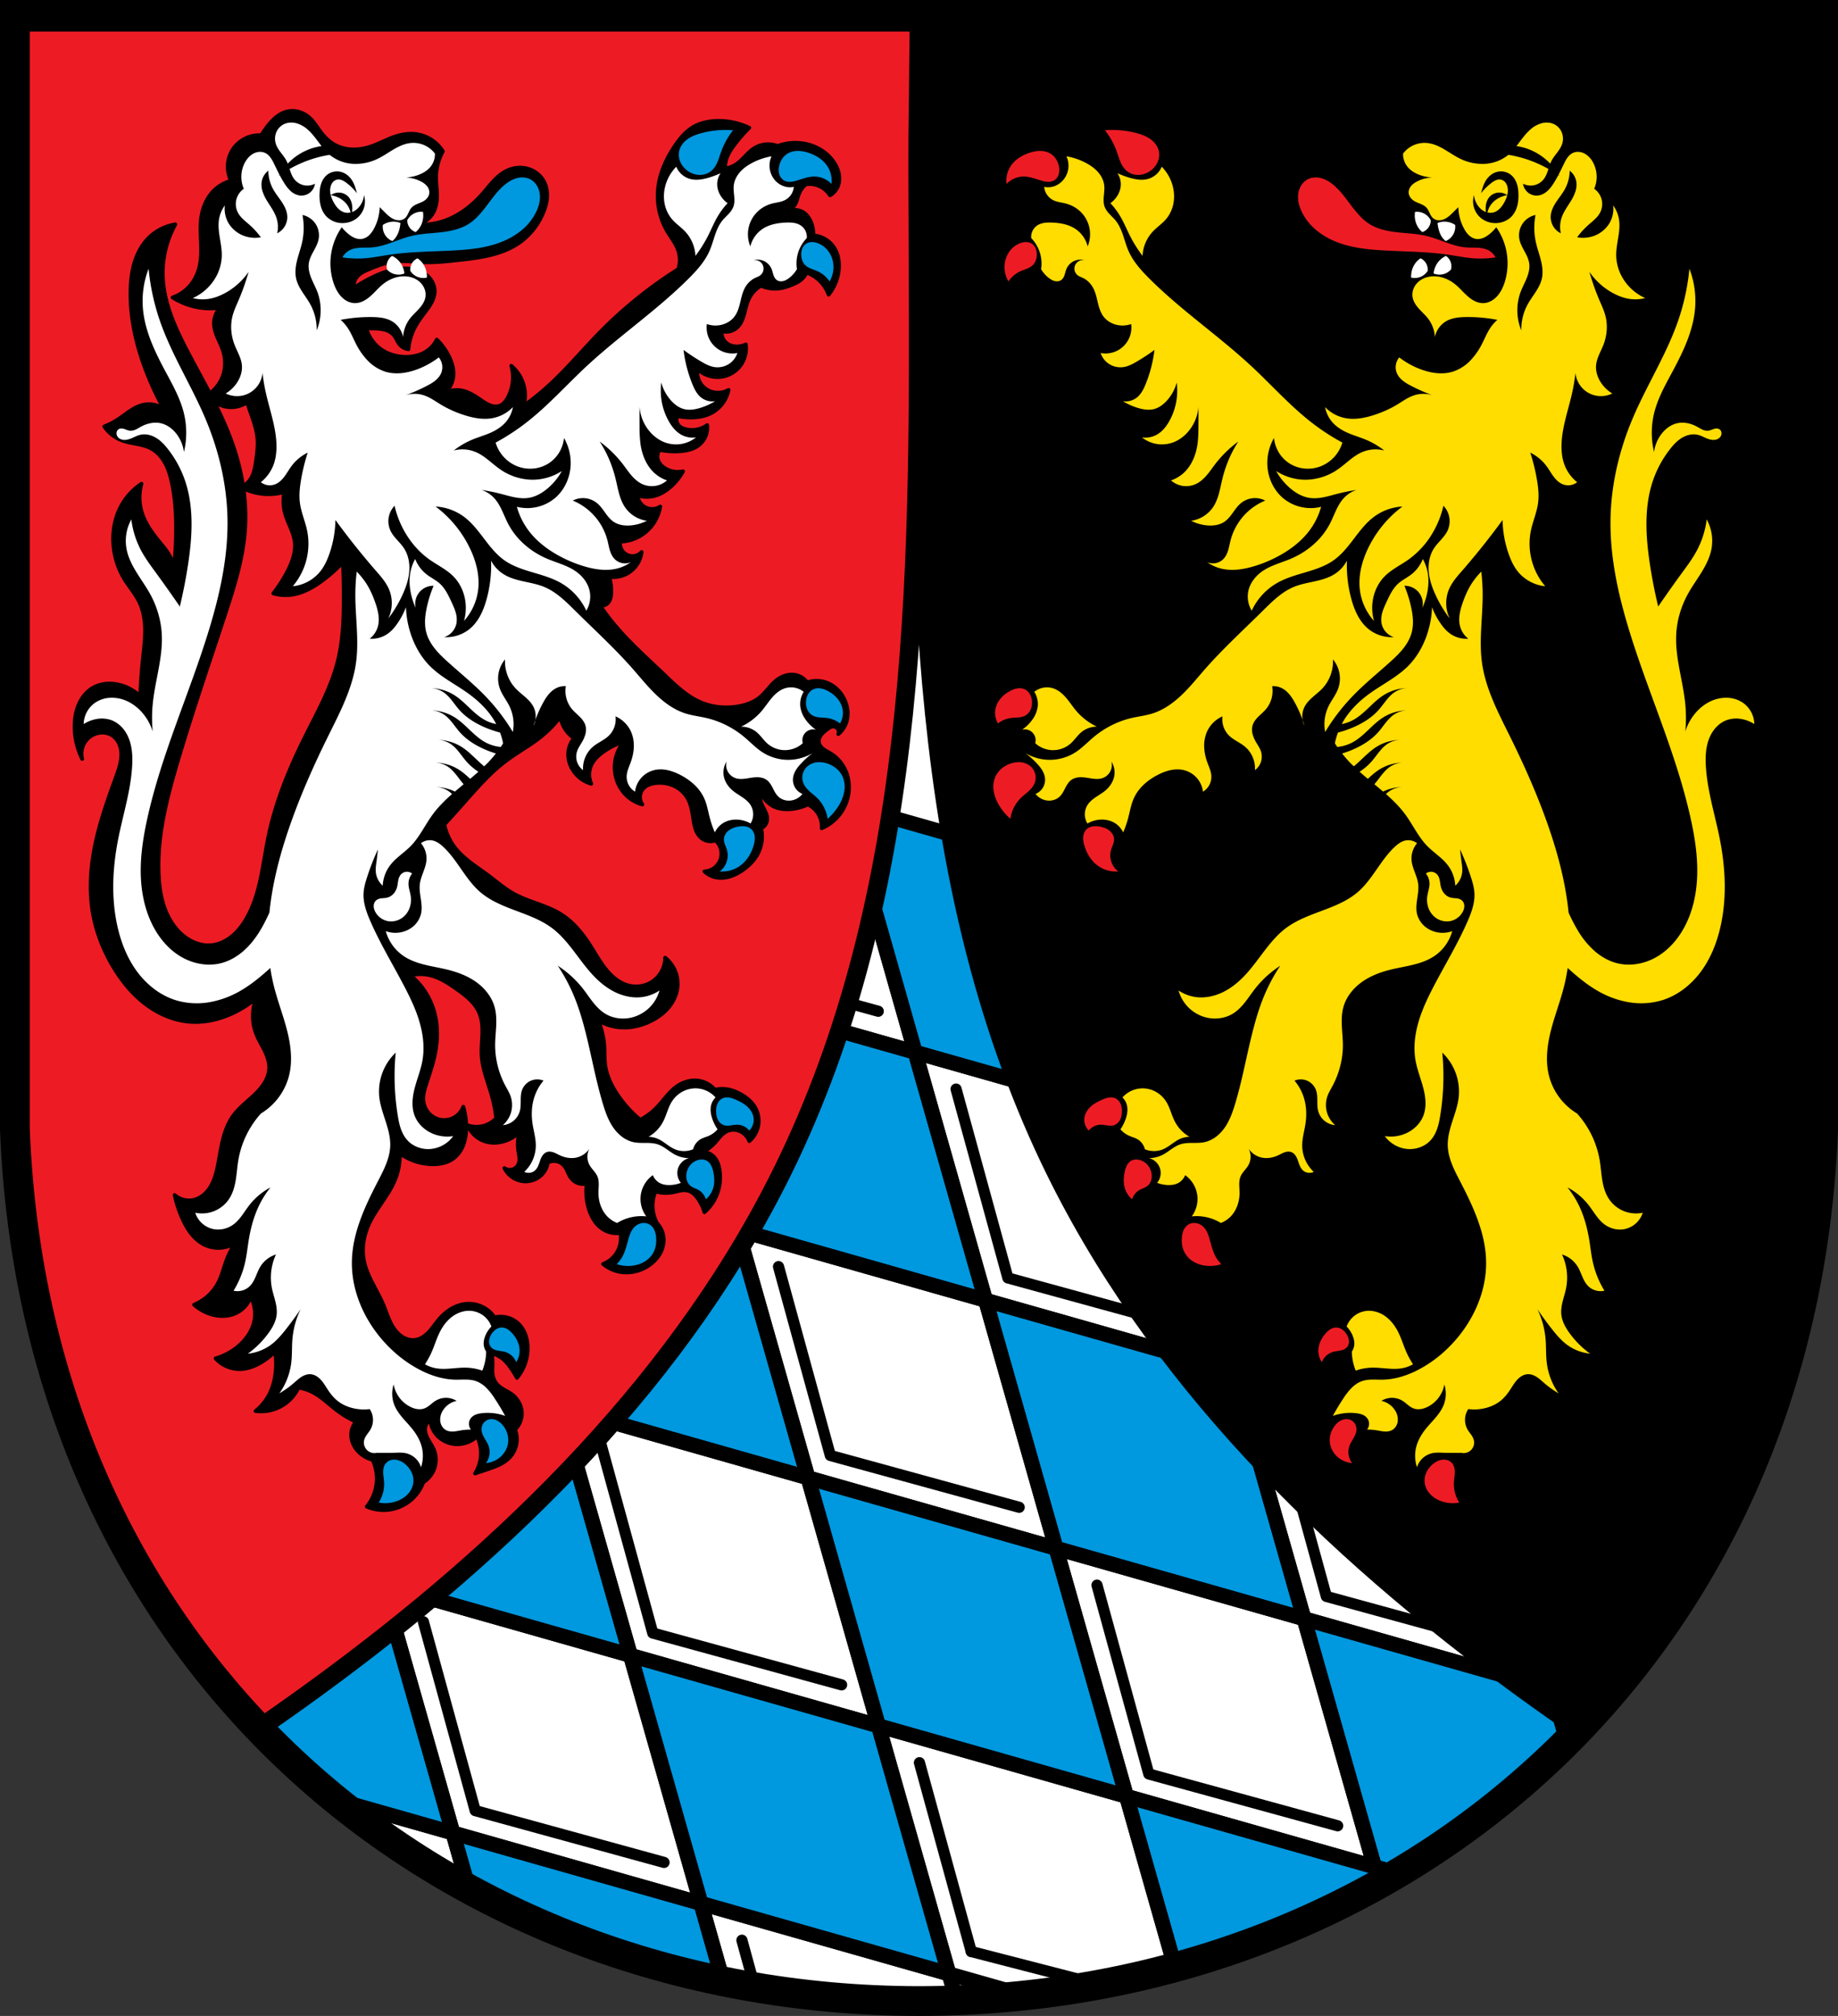 <svg height="541.651" viewBox="0 0 130.666 143.312" width="493.856" xmlns="http://www.w3.org/2000/svg"><rect x="0" y="0" width="130.666" height="143.312" fill="#333333" stroke="none"/><path d="m129.903 1.058-.295 79.193c-1.438 37.541-29.836 61.981-64.275 62.002-34.408-.046-62.817-24.497-64.275-62.002L.763 1.058h64.568z" fill="#fff" fill-rule="evenodd"/><g stroke="#000" stroke-linecap="round" stroke-linejoin="round"><path d="m60.047 57.17 5.009 17.63 17.632 5.01-5.01-17.632zm5.009 17.63-17.632-5.008 5.009 17.632 17.632 5.009zm5.009 17.633 5.009 17.632 17.631 5.009-5.009-17.632zm5.009 17.632-17.632-5.01 5.009 17.632 17.632 5.01zm5.009 17.632 3.451 12.15a64.108 64.108 0 0 0 14.526-5.928l-.345-1.213zm17.632 5.009 1.64.466a60.848 60.848 0 0 0 12.043-9.357l-1.06-3.732-17.632-5.01zM62.45 122.687l-17.632-5.009 5.009 17.632 17.632 5.01zM49.828 135.31l-17.632-5.009 1.133 3.986c5.562 3.031 11.64 5.25 18.073 6.564zm-17.632-5.009-5.009-17.632-17.632-5.009 1.79 6.303a60.31 60.31 0 0 0 12.52 13.971zm-5.009-17.632 17.632 5.01-5.01-17.632-17.631-5.01zm12.623-12.622 17.632 5.009-5.01-17.632-17.631-5.01z" fill="#0098df" stroke-width="1.058"/><path d="m70.065 92.433 5.009 17.631-17.632-5.009-5.01-17.631z" fill="none" stroke-width="1.058"/><path d="m55.346 90.043 3.683 13.425M72.454 107.151l-13.425-3.683" fill="none" stroke-width=".794"/><path d="m62.45 122.687 5.01 17.632 5.391 1.532a68.015 68.015 0 0 0 10.683-2.005l-3.451-12.15z" fill="none" stroke-width="1.058"/><path d="m65.364 125.307 3.683 13.425" fill="none" stroke-width=".794"/><path d="M60.047 57.169 65.056 74.8l-17.632-5.01-5.01-17.631z" fill="none" stroke-width="1.058"/><path d="M62.436 71.888 49.01 68.205" fill="none" stroke-width=".794"/><path d="m57.442 105.055 5.009 17.632-17.632-5.009-5.009-17.632z" fill="none" stroke-width="1.058"/><path d="m42.723 102.666 3.683 13.425M59.831 119.774l-13.425-3.683" fill="none" stroke-width=".794"/><path d="M23.865 127.934a61.531 61.531 0 0 0 9.464 6.353l-1.133-3.986zm73.85 4.772.345 1.213c.435-.244.867-.493 1.295-.747zm-47.887 2.604 1.574 5.541a70.046 70.046 0 0 0 13.93 1.402c.892 0 1.779-.02 2.662-.054l-.534-1.88zM44.819 117.678l5.01 17.632-17.633-5.009-5.009-17.632z" fill="none" stroke-width="1.058"/><path d="m30.1 115.289 3.683 13.425M47.208 132.397l-13.425-3.683" fill="none" stroke-width=".794"/><path d="m105.328 102.45 5.01 17.633-17.632-5.01-5.01-17.631z" fill="none" stroke-width="1.058"/><path d="m90.61 100.061 3.683 13.426M107.718 117.17l-13.425-3.683" fill="none" stroke-width=".794"/><path d="m92.706 115.074 5.009 17.631-17.632-5.009-5.01-17.632z" fill="none" stroke-width="1.058"/><path d="m77.987 112.684 3.683 13.425M95.095 129.792 81.67 126.11" fill="none" stroke-width=".794"/><path d="m82.687 79.81 5.01 17.632-17.632-5.01-5.01-17.631z" fill="none" stroke-width="1.058"/><path d="m67.969 77.42 3.683 13.426M85.077 94.529l-13.425-3.683" fill="none" stroke-width=".794"/></g><path d="M1.059 1.058v79.193c.675 17.4 7.156 31.987 17.341 42.635 1.34-.921 2.667-1.86 3.98-2.816 13.758-10.014 26.34-22.308 33.662-37.668 9.495-19.921 9.305-42.891 9.216-64.96-.042-10.576-.018-5.807.073-16.384z" fill="#ed1c24"/><path d="M1.059 1.587v78.664c.675 17.4 7.156 31.987 17.341 42.635 1.34-.921 2.667-1.86 3.98-2.816 13.758-10.014 26.34-22.308 33.662-37.668 9.495-19.921 9.305-42.891 9.216-64.96-.042-10.576-.018-5.278.073-15.855z" fill="none" stroke="#000" stroke-linecap="round" stroke-linejoin="round" stroke-width="1.323"/><path d="M65.331 1.058c.091 10.577.115 5.808.073 16.385-.088 22.068-.278 45.038 9.217 64.959 7.321 15.36 19.903 27.654 33.66 37.668 1.323.962 2.66 1.907 4.008 2.834 10.181-10.647 16.652-25.24 17.318-42.653V1.058z"/><path d="M65.331 1.058c.091 10.577.115 5.808.073 16.385-.088 22.068-.278 45.038 9.217 64.959 7.321 15.36 19.903 27.654 33.66 37.668 1.323.962 2.66 1.907 4.008 2.834 10.181-10.647 16.652-25.24 17.318-42.653l.296-79.193z" fill="none" stroke="#000" stroke-linecap="round" stroke-linejoin="round" stroke-width="1.323"/><path d="m52.743 137.928.804 2.928" fill="none" stroke="#000" stroke-linecap="round" stroke-linejoin="round" stroke-width=".794"/><path d="M129.608 1.058v79.193c-1.438 37.541-29.836 61.981-64.275 62.002-34.408-.046-62.817-24.497-64.275-62.002V1.058h64.273z" fill="none" stroke="#000" stroke-linecap="round" stroke-width="2.117"/><path d="m78.654 141.212-9.608-2.48" fill="none" stroke="#000" stroke-linecap="round" stroke-linejoin="round" stroke-width=".794"/><path d="M29.186 69.334a5.209 5.209 0 0 1 1.671 2.54c.287.987.274 2.046.07 3.053-.149.731-.395 1.439-.625 2.15-.116.36-.23.731-.208 1.11.018.315.134.625.33.873.197.248.474.432.78.513.345.092.725.05 1.042-.114.317-.165.569-.452.692-.787.145.494.215 1.01.208 1.526a3.5 3.5 0 0 1-.202 1.185 2.135 2.135 0 0 1-.7.965c-.45.334-1.035.438-1.595.416A4.112 4.112 0 0 1 28.43 82a4.7 4.7 0 0 1-.346 1.873c-.467 1.143-1.368 2.063-1.873 3.19-.348.778-.497 1.657-.346 2.497.205 1.145.934 2.118 1.387 3.19.238.565.405 1.169.75 1.676.172.254.39.481.655.636.265.154.58.232.883.185.374-.057.698-.295.956-.572.257-.276.464-.597.709-.885.263-.308.571-.58.924-.778s.752-.321 1.157-.331a2.199 2.199 0 0 1 1.872.97c.305-.075.629-.07.931.015s.582.249.803.471c.412.415.604 1.011.624 1.595.028.8-.249 1.606-.763 2.22a7.94 7.94 0 0 0-.485-.763 3.098 3.098 0 0 0-.486-.555 1.93 1.93 0 0 0-.832-.416c.05.25.073.507.07.763-.003.231-.028.464 0 .693.034.282.152.556.346.763.143.153.323.266.505.369s.369.2.536.325c.41.309.682.804.693 1.318.01.437-.17.875-.485 1.179.128.322.164.68.103 1.02-.061.341-.219.664-.45.922a2.498 2.498 0 0 1-.772.557c-.286.14-.59.243-.893.344l-.832.278a2.714 2.714 0 0 0 .139-2.636c-.388.366-.924.57-1.457.555a1.977 1.977 0 0 1-1.317-.555 1.902 1.902 0 0 1-.555-1.179.8.8 0 0 0-.328.454.979.979 0 0 0-.004.458c.033.15.093.293.164.43.143.273.33.523.445.808a1.877 1.877 0 0 1-.07 1.526 1.93 1.93 0 0 1-.693.763 3.032 3.032 0 0 1-.915 1.292c-.412.34-.916.566-1.443.65a3.034 3.034 0 0 1-1.665-.208 3.18 3.18 0 0 0 .694-1.665 3.178 3.178 0 0 0-.278-1.664 2.105 2.105 0 0 1-1.11-.694c-.257-.31-.424-.706-.416-1.11.007-.328.132-.653.347-.901a7.313 7.313 0 0 1-1.387-.832c-.552-.422-1.05-.925-1.664-1.249a3.38 3.38 0 0 0-1.04-.347 2.94 2.94 0 0 1-.902 1.11 2.961 2.961 0 0 1-2.15.555c.442-.35.802-.806 1.04-1.318.173-.372.283-.773.347-1.179.09-.573.09-1.16 0-1.734-.29.294-.617.551-.971.763-.444.266-.94.464-1.457.486a2.319 2.319 0 0 1-1.803-.763 4.333 4.333 0 0 0 1.664-.902c.558-.487.996-1.14 1.11-1.873a2.54 2.54 0 0 0-.277-1.595 2.005 2.005 0 0 1-.833 1.04 2.21 2.21 0 0 1-1.056.318 2.806 2.806 0 0 1-1.094-.179 3.246 3.246 0 0 1-1.04-.624 3.385 3.385 0 0 0 1.734-1.595c.244-.484.367-1.018.555-1.526.161-.437.37-.857.624-1.248a2.269 2.269 0 0 1-2.185.1c-.355-.175-.659-.443-.908-.75s-.444-.656-.612-1.015a8.057 8.057 0 0 1-.589-1.765c.366.327.897.46 1.374.343.441-.108.817-.413 1.079-.785.362-.516.518-1.146.637-1.765.114-.595.2-1.195.352-1.781s.37-1.163.727-1.652c.325-.446.751-.805 1.163-1.172.412-.366.82-.752 1.093-1.231.17-.3.285-.637.294-.981.012-.442-.147-.87-.342-1.266-.196-.396-.43-.774-.59-1.186a3.52 3.52 0 0 1 0-2.501c-.546.46-1.16.84-1.814 1.127-.893.391-1.872.606-2.845.54-1.15-.079-2.254-.55-3.175-1.243-.921-.693-1.667-1.599-2.268-2.582-.752-1.23-1.289-2.598-1.52-4.022-.295-1.807-.094-3.666.343-5.443.344-1.402.833-2.763 1.324-4.12.186-.516.376-1.046.373-1.594a1.87 1.87 0 0 0-.17-.799 1.344 1.344 0 0 0-.546-.599 1.32 1.32 0 0 0-.785-.147 1.512 1.512 0 0 0-1.064.64c-.241.352-.32.811-.211 1.224a5.153 5.153 0 0 1-.54-2.501c.02-.513.12-1.028.344-1.49.223-.462.576-.869 1.03-1.11.519-.275 1.141-.318 1.716-.196a3.25 3.25 0 0 1 1.57.834c.036-.9.102-1.8.196-2.697.07-.67.155-1.338.15-2.01-.007-.673-.108-1.355-.396-1.963-.283-.599-.734-1.101-1.079-1.667a5.508 5.508 0 0 1-.784-2.55c-.05-.895.12-1.808.54-2.6a4.43 4.43 0 0 1 1.47-1.618 3.622 3.622 0 0 0 0 1.962c.224.788.708 1.475 1.227 2.109.259.316.53.626.735.98.159.275.275.574.343.883.094-.88.143-1.764.148-2.648.005-1.118-.062-2.241-.295-3.335-.102-.482-.238-.96-.47-1.395-.232-.434-.568-.823-1.001-1.057-.322-.174-.684-.257-1.044-.327s-.723-.13-1.065-.262a2.637 2.637 0 0 1-1.226-.98c.36-.144.706-.325 1.03-.54.27-.18.525-.381.795-.561s.558-.339.872-.42a1.95 1.95 0 0 1 1.52.245 20.994 20.994 0 0 1-1.274-2.746c-.683-1.8-1.118-3.714-1.08-5.64.014-.673.087-1.348.283-1.992.196-.644.52-1.256.993-1.735a3.465 3.465 0 0 1 1.913-.98 7.2 7.2 0 0 0-.883 3.824c.093 1.822.874 3.532 1.716 5.15 1.095 2.103 2.323 4.15 3.139 6.375.751 2.05 1.141 4.248.98 6.425-.15 2.05-.78 4.03-1.421 5.983-1.147 3.492-2.344 6.97-3.384 10.495-.773 2.62-1.464 5.316-1.324 8.043.041.816.16 1.636.45 2.401s.758 1.474 1.413 1.964c.52.388 1.167.632 1.815.588.534-.036 1.046-.264 1.467-.595.422-.33.759-.76 1.034-1.22 1.058-1.77 1.197-3.915 1.618-5.933.506-2.427 1.449-4.744 2.55-6.964.904-1.822 1.928-3.614 2.403-5.591.328-1.36.386-2.77.393-4.169a59.314 59.314 0 0 0-.05-2.746c-.423.444-.883.855-1.372 1.226-.684.518-1.454.97-2.305 1.079a3.158 3.158 0 0 1-1.275-.098c.37-.477.7-.986.98-1.52.351-.667.633-1.411.54-2.158-.088-.705-.499-1.326-.687-2.011a3.274 3.274 0 0 1-.049-1.52 4.133 4.133 0 0 1-3.09-.344c.23-.095.434-.248.589-.441.164-.204.272-.449.344-.7.072-.252.11-.512.146-.771.072-.504.138-1.013.099-1.52-.06-.746-.345-1.452-.589-2.159-.05-.146-.1-.293-.147-.441-.29.198-.632.317-.981.343-.351.027-.71-.042-1.026-.196s-.592-.394-.789-.686a2.638 2.638 0 0 0 1.128-1.52 2.862 2.862 0 0 0-.049-1.62c-.105-.329-.265-.638-.399-.958-.133-.319-.242-.657-.238-1.003.005-.398.166-.792.441-1.079a5.044 5.044 0 0 1-3.384-.735c.496-.17.942-.48 1.275-.883.315-.381.527-.842.638-1.324.136-.592.12-1.206.097-1.813-.024-.606-.055-1.219.05-1.816.12-.682.428-1.341.932-1.815a2.714 2.714 0 0 1 1.167-.644 2.25 2.25 0 0 1-.231-1.203c.036-.412.19-.813.437-1.145a2.277 2.277 0 0 1 1.945-.89 5.91 5.91 0 0 1 .532-.76c.174-.21.363-.41.581-.575s.466-.295.733-.356c.272-.062.559-.051.827.025s.518.215.728.399c.377.33.617.786.932 1.177.266.33.591.617.97.809.38.191.806.283 1.23.289.426.005.85-.074 1.253-.209.53-.177 1.024-.45 1.549-.644.516-.191 1.071-.305 1.618-.245a2.673 2.673 0 0 1 1.955 1.235 3.9 3.9 0 0 0-.483 1.903c.002.262.03.524.049.785.02.278.029.557 0 .834-.03.29-.104.578-.246.833a1.714 1.714 0 0 1-1.128.834c.438.034.88.006 1.31-.084 1.295-.269 2.426-1.082 3.3-2.074.27-.306.52-.63.8-.927.28-.296.596-.567.966-.74A2.13 2.13 0 0 1 37.552 12c.49.147.922.497 1.15.957.167.34.222.73.192 1.11s-.141.747-.291 1.096c-.36.841-.95 1.585-1.702 2.105-1.261.872-2.856 1.063-4.38 1.23-.781.086-1.567.172-2.353.147-.72-.022-1.443-.138-2.158-.049-.613.077-1.196.302-1.766.54-.176.074-.353.149-.515.25s-.312.227-.416.387c-.13.201-.184.45-.148.687.378-.253.771-.482 1.177-.687.722-.363 1.499-.65 2.305-.686.51-.024 1.038.06 1.474.325.218.133.41.31.55.524.14.214.225.465.232.72.01.314-.096.621-.248.896-.151.274-.348.521-.536.772-.279.37-.544.755-.736 1.177-.19.417-.307.867-.343 1.324a.96.96 0 0 1-.638-.344c-.158-.193-.235-.443-.392-.637a1.264 1.264 0 0 0-.652-.4 3.122 3.122 0 0 0-.77-.09c-.18-.005-.36-.005-.54 0a2.722 2.722 0 0 0 1.177 1.569c.454.28.987.422 1.52.441.548.02 1.112-.091 1.57-.392a2.12 2.12 0 0 0 .736-.834c.362.354.662.77.882 1.226.214.442.355.935.295 1.422-.053.43-.267.839-.589 1.128a1.933 1.933 0 0 1 1.226-.147c.526.112.977.435 1.422.736.183.123.37.245.578.32s.44.098.648.023a.9.9 0 0 0 .348-.239c.096-.104.173-.225.24-.35.37-.682.46-1.51.246-2.255.423.355.735.84.883 1.373a2.77 2.77 0 0 1 0 1.471c.634-.453 1.24-.944 1.814-1.471 1.287-1.18 2.405-2.53 3.63-3.776a30.75 30.75 0 0 1 5.541-4.463 2.11 2.11 0 0 0 0-1.324c-.167-.502-.515-.919-.784-1.373a4.996 4.996 0 0 1-.638-3.14c.135-1.079.61-2.094 1.226-2.99.323-.47.696-.921 1.177-1.227.577-.366 1.278-.5 1.962-.49.727.01 1.451.18 2.109.49-.37.368-.715.762-1.03 1.177-.24.317-.468.652-.589 1.03-.07.221-.104.454-.098.687.258-.035.508-.126.729-.263.513-.32.846-.874 1.36-1.191a1.865 1.865 0 0 1 1.642-.143 3.606 3.606 0 0 1 2.13-.123c.788.197 1.514.683 1.937 1.376.152.25.265.524.307.813.042.288.011.59-.11.855a1.322 1.322 0 0 1-.54.588 1.729 1.729 0 0 0-.54-.54 1.74 1.74 0 0 0-1.177-.244 1.716 1.716 0 0 0-.49.686c-.075.193-.115.399-.196.589a1.44 1.44 0 0 1-.54.637 1.127 1.127 0 0 1 1.079.098c.256.174.43.447.54.736.106.28.156.583.147.883.588.043 1.15.374 1.47.87.297.455.388 1.023.337 1.565a3.343 3.343 0 0 1-.728 1.782 2.592 2.592 0 0 0-1.57-1.569c-.094.21-.24.395-.42.536-.175.137-.38.23-.586.316-.284.117-.577.22-.882.265a2.435 2.435 0 0 1-1.349-.185c-.355.205-.65.516-.833.883-.17.338-.245.713-.344 1.079-.096.357-.225.722-.49.98a1.187 1.187 0 0 1-1.128.294.973.973 0 0 0 .343.834c.204.168.472.245.736.245.22 0 .44-.05.637-.147a2.058 2.058 0 0 1-.392 1.52c-.318.42-.804.707-1.324.785a2.085 2.085 0 0 1-1.716-.54c-.067.418.062.862.343 1.178.259.292.64.47 1.03.49.289.015.582-.053.833-.196a2.39 2.39 0 0 1-1.177 1.618c-.474.262-1.027.352-1.569.344a4.71 4.71 0 0 1-.883-.098.582.582 0 0 0 0 .539.695.695 0 0 0 .252.258c.103.063.219.105.337.134a1.863 1.863 0 0 0 1.52-.294 1.582 1.582 0 0 1-.588 1.422c-.384.303-.886.41-1.374.442a5.346 5.346 0 0 1-1.422-.098.79.79 0 0 0-.147.539.897.897 0 0 0 .162.422c.088.124.202.229.329.314.177.12.379.201.588.245.242.05.494.05.736 0a3.998 3.998 0 0 1-1.03 1.226c-.266.21-.56.387-.883.49a2.193 2.193 0 0 1-1.324 0c.027.344.236.669.54.834a1.048 1.048 0 0 0 1.078-.049 3.024 3.024 0 0 1-.686 1.471 2.96 2.96 0 0 1-2.158 1.03.885.885 0 0 0 .392.883.89.89 0 0 0 .591.133.89.89 0 0 0 .537-.28 2.05 2.05 0 0 1-.785 1.373 2.05 2.05 0 0 1-1.52.392c.113.364.163.748.147 1.128a1.627 1.627 0 0 1-.055.392.821.821 0 0 1-.19.344.663.663 0 0 1-.54.196c.335.493.695.968 1.08 1.422 1.045 1.237 2.261 2.316 3.433 3.433.806.77 1.62 1.579 2.648 2.011.798.336 1.693.424 2.55.294.602-.09 1.202-.294 1.667-.686.399-.336.68-.793 1.08-1.128.19-.16.405-.29.64-.37.234-.081.488-.11.733-.072.349.056.673.254.882.54a2.05 2.05 0 0 1 1.177-.05c.343.09.661.268.921.507s.464.54.6.867c.212.511.254 1.104.049 1.618a1.83 1.83 0 0 1-.54.736.392.392 0 0 0-.197-.505.392.392 0 0 0-.195-.034.52.52 0 0 0-.21.07c-.064.035-.124.08-.182.126-.154.117-.31.237-.427.39a.866.866 0 0 0-.136.255.62.62 0 0 0-.026.287.64.64 0 0 0 .116.27c.057.08.13.15.21.209.157.12.339.203.508.305.488.296.87.757 1.088 1.285s.27 1.12.167 1.68a3.198 3.198 0 0 1-1.893 2.353c.02-.292-.034-.59-.157-.855a1.752 1.752 0 0 0-.824-.834 3.676 3.676 0 0 1-1.128.32c-.396.045-.806.024-1.177-.124a1.834 1.834 0 0 1-1.079-1.226c-.058.343-.019.701.112 1.023.074.18.174.347.255.524.08.177.14.369.124.562a.75.75 0 0 1-.43.616 2.65 2.65 0 0 1-.306 1.934c-.233.39-.565.714-.932.981a3.284 3.284 0 0 1-.996.515c-.36.106-.751.128-1.112.025a1.673 1.673 0 0 1-.687-.393c.247-.012.49-.099.69-.246.2-.147.354-.354.438-.587.085-.236.099-.496.038-.74a1.276 1.276 0 0 0-.381-.633 1.026 1.026 0 0 1-.981-.148 1.352 1.352 0 0 1-.42-.601 3.662 3.662 0 0 1-.169-.723c-.086-.54-.16-1.1-.441-1.569a2.141 2.141 0 0 0-.973-.848c-.4-.177-.849-.234-1.283-.182-.303.037-.612.134-.827.35a.93.93 0 0 0-.263.566.93.93 0 0 0 .158.604 2.668 2.668 0 0 1-1.128-.637c-.6-.572-.907-1.43-.833-2.256.05-.57.275-1.125.637-1.57a5.082 5.082 0 0 0-1.471.736c-.342.247-.66.548-.834.932-.188.414-.188.91 0 1.324a2.313 2.313 0 0 1-1.373-1.079 2.013 2.013 0 0 1-.245-1.324c.054-.306.191-.597.392-.834a2.376 2.376 0 0 1-.98-1.52c-.385.509-.83.97-1.325 1.373-.802.653-1.724 1.143-2.55 1.766-1.147.864-2.089 1.965-3.04 3.04-.438.494-.88.985-1.325 1.472.12.585.374 1.142.736 1.618.635.835 1.563 1.383 2.403 2.01.582.436 1.132.92 1.765 1.276 1.074.604 2.34.819 3.384 1.471.83.519 1.477 1.288 2.011 2.109.418.643.778 1.328 1.275 1.913.394.463.886.865 1.471 1.03.326.091.674.106 1.005.039.332-.067.647-.216.908-.432.46-.38.737-.972.736-1.57a2.372 2.372 0 0 1 .883 2.109c-.06.536-.303 1.042-.652 1.452s-.798.728-1.282.962c-.677.328-1.437.498-2.186.431a3.631 3.631 0 0 1-1.52-.49 5.52 5.52 0 0 1 .44 1.863c.024.409.003.82.05 1.226.095.817.466 1.58.932 2.256.44.641.97 1.22 1.569 1.717.435-.23.834-.53 1.177-.883.452-.466.81-1.027 1.324-1.422.432-.332.978-.533 1.52-.49.492.038.965.28 1.283.658.33-.08.68-.083 1.012-.01.26.056.51.159.746.283.457.24.881.576 1.128 1.03.207.38.278.83.198 1.256-.08.424-.31.82-.64 1.098a1.255 1.255 0 0 0-.735-.736 1.11 1.11 0 0 0-.785 0 1.495 1.495 0 0 0-.525.39c-.15.16-.28.337-.431.497-.229.244-.5.447-.799.6.319.027.624.189.827.437.22.269.314.62.354.966.053.46.02.933-.112 1.377a3.23 3.23 0 0 1-.981 1.52 3.312 3.312 0 0 0-.441-.931c-.095-.139-.2-.27-.327-.38s-.277-.194-.44-.23a1.254 1.254 0 0 0-.504.006c-.166.032-.329.08-.495.113a2.75 2.75 0 0 1-1.275-.049 2.648 2.648 0 0 0 .112 2.25c.288.303.461.715.476 1.134.013.356-.085.713-.26 1.024-.176.31-.426.576-.714.787a2.82 2.82 0 0 1-1.968.543 2.627 2.627 0 0 1-1.373-.589c.376-.14.707-.402.932-.735.286-.426.395-.968.294-1.471a1.776 1.776 0 0 1-1.03-.148 2.069 2.069 0 0 1-.784-.675 3.124 3.124 0 0 1-.442-.943 4.21 4.21 0 0 1-.13-1.748 1.062 1.062 0 0 1-1.096-.36c-.113-.141-.187-.308-.262-.471a1.773 1.773 0 0 0-.278-.462.943.943 0 0 0-.53-.29.944.944 0 0 0-.598.094 1.58 1.58 0 0 1-.486.918 1.644 1.644 0 0 1-1.328.406 1.708 1.708 0 0 1-1.275-.931c.156.11.36.148.546.102a.677.677 0 0 0 .435-.348c.078-.156.092-.337.078-.511s-.054-.345-.078-.518a2.954 2.954 0 0 1 .098-1.276 2.725 2.725 0 0 1-1.08.638c-.46.143-.966.159-1.422 0a1.987 1.987 0 0 1-1.177-1.128 1.94 1.94 0 0 0 1.227.004c.298-.1.572-.273.788-.501a10.063 10.063 0 0 0-.298-1.563c-.264-.962-.673-1.897-.736-2.893-.031-.502.027-1.004.045-1.507.018-.502-.006-1.018-.192-1.485-.152-.381-.407-.715-.702-1.001s-.629-.528-.965-.764c-.548-.384-1.119-.76-1.766-.932a3.07 3.07 0 0 0-1.472-.022z" stroke="#000" stroke-linecap="round" stroke-linejoin="round" stroke-width=".265"/><path d="M51.548 9.237c-.565.004-1.13.08-1.676.225-.339.091-.675.21-.963.41-.289.199-.528.486-.615.826-.067.26-.041.54.06.789.101.248.276.465.489.628.249.19.555.31.868.32.313.01.632-.092.87-.297.194-.166.328-.392.429-.627.1-.235.17-.482.257-.722.198-.551.485-1.07.846-1.532a6.654 6.654 0 0 0-.565-.02zm5.162 1.491a1.41 1.41 0 0 0-.732.198c-.318.198-.527.546-.595.915a1.17 1.17 0 0 0 .019.549.76.76 0 0 0 .324.434.835.835 0 0 0 .477.102 2.09 2.09 0 0 0 .483-.102c.39-.12.781-.27 1.19-.274a1.7 1.7 0 0 1 1.234.526 1.91 1.91 0 0 0-.32-1.304c-.31-.45-.805-.747-1.326-.915a2.399 2.399 0 0 0-.754-.129zm-19.49 1.89c-.16-.011-.323.006-.478.047-.31.082-.591.252-.84.454-.5.406-.878.94-1.265 1.454-.388.514-.803 1.027-1.351 1.366-.59.364-1.29.5-1.978.577-.69.076-1.387.098-2.06.26-.954.23-1.842.74-2.82.813-.276.021-.553.007-.83.023-.275.017-.556.067-.796.206a1.181 1.181 0 0 0-.456.482 7.144 7.144 0 0 0 1.701.051c.52-.046 1.033-.15 1.55-.229 1.452-.22 2.926-.234 4.394-.304 1.184-.056 2.384-.152 3.498-.558a5.366 5.366 0 0 0 1.55-.857 3.94 3.94 0 0 0 1.098-1.38c.182-.39.29-.825.232-1.252-.03-.213-.1-.422-.217-.603a1.214 1.214 0 0 0-.472-.43c-.144-.071-.3-.11-.46-.12zm20.488 4.59a.759.759 0 0 0-.404.121.759.759 0 0 0-.28.364 1.125 1.125 0 0 0-.063.46c.013.25.098.507.275.686.114.116.261.194.412.256.15.063.307.112.456.178.35.157.656.413.87.732.26-.434.344-.971.228-1.464a1.854 1.854 0 0 0-.379-.766 1.649 1.649 0 0 0-.696-.491 1.155 1.155 0 0 0-.419-.076zm.498 31.719a.858.858 0 0 0-.403.082.853.853 0 0 0-.358.345 1.181 1.181 0 0 0-.143.48c-.018.2.006.404.084.588a.921.921 0 0 0 .387.444c.153.086.33.12.506.137.175.016.352.016.526.04.331.045.65.179.914.383.182-.307.246-.682.177-1.032a1.667 1.667 0 0 0-.373-.747 2.268 2.268 0 0 0-.659-.52 1.649 1.649 0 0 0-.52-.188 1.105 1.105 0 0 0-.138-.012zm.023 5.254c-.058 0-.116.004-.174.012a1.23 1.23 0 0 0-.635.27c-.174.146-.3.349-.352.57s-.033.459.057.667c.093.22.257.402.434.562.177.16.369.302.539.47.398.393.661.92.737 1.474.312-.27.582-.59.795-.943a2.85 2.85 0 0 0 .39-1.004 1.834 1.834 0 0 0-.124-1.06c-.214-.464-.659-.8-1.15-.943a1.801 1.801 0 0 0-.517-.075zm-5.375 4.553a1.68 1.68 0 0 0-.387.032 1.507 1.507 0 0 0-.673.282.93.93 0 0 0-.237.28.744.744 0 0 0-.092.352c0 .124.034.245.076.36s.094.23.13.347a1.45 1.45 0 0 1-.006.86 1.45 1.45 0 0 1-.495.703 2.191 2.191 0 0 0 1.415-.383c.504-.352.84-.91 1.002-1.504a1.68 1.68 0 0 0 .07-.569.84.84 0 0 0-.217-.521.821.821 0 0 0-.457-.225 1.113 1.113 0 0 0-.129-.014zm-1.128 19.28a.76.76 0 0 0-.367.068.77.77 0 0 0-.36.398 1.326 1.326 0 0 0-.09.537c.002.2.035.401.124.579.09.177.241.33.43.392.15.05.312.042.468.02.155-.02.31-.054.468-.055.331 0 .66.157.866.416.226-.223.344-.55.312-.866-.034-.338-.23-.645-.485-.867-.224-.194-.491-.331-.763-.45a2.039 2.039 0 0 0-.477-.16 1.014 1.014 0 0 0-.126-.013zm-1.889 4.416a1.024 1.024 0 0 0-.142.019c-.24.05-.46.184-.62.371a1.227 1.227 0 0 0-.28.668c-.015.146-.005.295.04.435.045.139.125.268.236.363.17.144.396.2.59.311.247.144.437.385.52.66.245-.209.428-.49.52-.798.112-.38.085-.79 0-1.178a1.72 1.72 0 0 0-.146-.432.804.804 0 0 0-.305-.331.752.752 0 0 0-.413-.088zm-4.008 4.511a.853.853 0 0 0-.3.031 1.044 1.044 0 0 0-.547.398c-.134.186-.212.405-.278.624-.141.47-.239.962-.485 1.387a2.213 2.213 0 0 1-.382.485c.378.127.786.163 1.18.104.299-.045.592-.145.848-.308.255-.164.472-.391.607-.663.153-.308.198-.662.173-1.005a1.617 1.617 0 0 0-.115-.524.908.908 0 0 0-.336-.412.784.784 0 0 0-.365-.117zm-10.171 7.43a.763.763 0 0 0-.424.15 1.153 1.153 0 0 0-.304.336 1.04 1.04 0 0 0-.162.449.63.63 0 0 0 .127.452c.058.07.133.124.214.164.082.04.17.065.258.084.177.038.36.048.534.099.358.103.661.38.797.728.161-.245.246-.539.242-.832-.006-.45-.22-.878-.52-1.214-.1-.111-.209-.215-.337-.292a.805.805 0 0 0-.425-.124zm-.726 6.513a.71.71 0 0 0-.314.073.696.696 0 0 0-.302.305.779.779 0 0 0-.079.423c.018.197.107.38.205.552.099.171.21.338.28.523a1.317 1.317 0 0 1-.173 1.247c.367-.03.724-.177 1.005-.416.281-.24.486-.572.554-.935a1.655 1.655 0 0 0-.346-1.317 1.254 1.254 0 0 0-.51-.396.865.865 0 0 0-.32-.06zm-6.995 2.882a.828.828 0 0 0-.183.039.715.715 0 0 0-.31.202.782.782 0 0 0-.162.308c-.03.113-.042.23-.04.347.001.233.049.464.063.697.03.51-.105 1.027-.381 1.456.462.092.951.043 1.386-.139.27-.113.52-.278.714-.497a1.44 1.44 0 0 0 .36-.785 1.384 1.384 0 0 0-.127-.732 1.701 1.701 0 0 0-.462-.586 1.299 1.299 0 0 0-.671-.308.974.974 0 0 0-.187-.002z" fill="#0098df"/><path d="M20.64 8.716a1.18 1.18 0 0 0-.51.14 1.126 1.126 0 0 0-.508.6 1.207 1.207 0 0 0-.007.788c.075.223.212.42.354.609.142.188.291.372.4.58.033.065.061.132.087.2a4.108 4.108 0 0 1 2.402-1.248c-.314-.403-.6-.835-.982-1.172a1.998 1.998 0 0 0-.823-.456 1.438 1.438 0 0 0-.413-.041zm8.817 1.442a1.9 1.9 0 0 0-.243.007c-.434.04-.84.228-1.216.447-.376.22-.733.472-1.124.663a3.57 3.57 0 0 1-1.772.372 2.899 2.899 0 0 1-1.667-.64 8.71 8.71 0 0 0-1.236.295c-.56.179-1.1.42-1.613.708l.03.093c.074.226.161.452.308.64.168.213.411.365.677.423.265.057.55.02.79-.106a.981.981 0 0 1-.379.65.982.982 0 0 1-.73.183 1.239 1.239 0 0 1-.628-.319 2.639 2.639 0 0 1-.444-.554 7.999 7.999 0 0 1-.328-.574c-.022.016-.046.03-.068.045.015-.027.033-.053.05-.08-.128-.244-.248-.492-.368-.74a3.056 3.056 0 0 0-.252-.451c-.1-.14-.227-.266-.382-.342a.857.857 0 0 0-.418-.081 1.022 1.022 0 0 0-.412.113c-.256.13-.455.354-.598.603a2.156 2.156 0 0 0-.102 1.908 1.33 1.33 0 0 0-.532.772c-.075.31-.032.648.118.93.19.356.531.603.833.872.294.262.56.555.793.873-.372.07-.761.044-1.121-.074a2.148 2.148 0 0 1-1.145-.879 2.023 2.023 0 0 1-.294-1.313 2.31 2.31 0 0 0-.415.997c-.067.427-.013.863.055 1.29.069.427.152.855.144 1.288a3.27 3.27 0 0 1-.436 1.546 3.53 3.53 0 0 1-1.627 1.468c.4.103.824.116 1.23.04.317-.06.623-.175.912-.318a4.794 4.794 0 0 0 1.825-1.587 16.287 16.287 0 0 1-.714 2.024c-.162.377-.339.751-.436 1.15-.163.667-.091 1.383.158 2.023.185.473.467.921.516 1.427.042.447-.107.898-.357 1.27a2.53 2.53 0 0 1-.794.753c.44.217.968.247 1.429.08a1.83 1.83 0 0 0 .82-.6c.209-.273.339-.606.37-.948.053.48.132.957.238 1.428.276 1.24.732 2.458.753 3.729.007.456-.043.919-.198 1.348-.18.497-.5.941-.913 1.27a1.041 1.041 0 0 0 .992.158c.282-.102.507-.322.686-.563.18-.24.325-.505.504-.746.3-.403.698-.732 1.15-.952a13.786 13.786 0 0 0-.476 1.944c-.09.537-.15 1.086-.079 1.626.088.678.376 1.314.515 1.983a4.675 4.675 0 0 1-1.021 3.944 2.873 2.873 0 0 0 1.963-1.066c.276-.349.466-.758.617-1.177.284-.79.437-1.628.449-2.468a53.729 53.729 0 0 0 2.86 3.59c.363.416.739.837.954 1.346a2.538 2.538 0 0 1-.056 2.075 9.048 9.048 0 0 0 1.01-1.683c.24-.523.433-1.077.482-1.652.048-.574-.056-1.173-.37-1.657-.284-.437-.726-.765-.954-1.234a1.602 1.602 0 0 1-.141-.941c.05-.319.199-.621.421-.854.157.69.423 1.355.786 1.963.43.721.999 1.363 1.682 1.851.58.414 1.245.72 1.74 1.234.399.415.666.951.785 1.515.113.536.093 1.1-.057 1.627a4.057 4.057 0 0 0 1.01-2.244c.11-.978-.143-1.97-.561-2.861a8.074 8.074 0 0 0-2.468-3.029 3.729 3.729 0 0 1 2.02.73c.564.42.995.99 1.422 1.55.426.56.865 1.127 1.438 1.534.839.597 1.884.8 2.861 1.122.406.134.807.292 1.178.505a4.41 4.41 0 0 1 1.795 1.963c.262-.43.345-.968.224-1.458-.143-.584-.56-1.076-1.066-1.402-.599-.388-1.307-.56-1.963-.842-1.154-.494-2.166-1.355-2.748-2.468-.327-.625-.527-1.336-1.01-1.85a2.173 2.173 0 0 0-.887-.564c.469.07.934.163 1.392.283.645.168 1.305.385 1.963.28.502-.08.959-.345 1.346-.673a4.409 4.409 0 0 0 1.01-1.234 3.838 3.838 0 0 1-2.188.617 4.1 4.1 0 0 1-2.187-.73c-.588-.403-1.084-.954-1.74-1.233a2.436 2.436 0 0 0-1.57-.113c.41-.322.864-.586 1.346-.784.35-.144.714-.253 1.066-.393.457-.182.9-.425 1.234-.786.288-.31.485-.705.561-1.122a2.713 2.713 0 0 1-1.458.786c-.673.123-1.368-.014-2.02-.224a7.824 7.824 0 0 1-1.626-.73c-.403-.242-.787-.529-1.234-.673a2.144 2.144 0 0 0-1.459.056c.578-.202 1.14-.446 1.683-.729.204-.106.407-.218.585-.363.18-.144.335-.323.425-.534a1.09 1.09 0 0 0-.168-1.122c-.46.352-.972.637-1.515.841-.733.276-1.552.402-2.3.169a3.031 3.031 0 0 1-1.245-.793 4.901 4.901 0 0 1-.845-1.221c-.181-.36-.334-.736-.555-1.072a3.023 3.023 0 0 0-.516-.594c.731-.14 1.476-.208 2.221-.199.477.006.971.047 1.389.278.428.236.741.67.833 1.15.022-.47.19-.934.476-1.309.194-.256.44-.47.655-.71.215-.24.406-.518.455-.837a1.143 1.143 0 0 0-.08-.614 1.312 1.312 0 0 0-.374-.496c-.322-.267-.755-.379-1.172-.357-.506.026-.994.238-1.389.555-.33.265-.598.599-.919.875-.16.138-.335.262-.527.349a1.313 1.313 0 0 1-.616.125 1.327 1.327 0 0 1-.754-.318c-.352-.291-.571-.715-.713-1.15a4.489 4.489 0 0 1 .595-3.926c.149.192.323.366.515.515.131.102.271.192.426.252.154.06.323.09.486.066a.98.98 0 0 0 .524-.27 1.86 1.86 0 0 0 .349-.484c.246-.463.383-.983.397-1.507.118.12.237.238.357.357.194.193.396.39.648.498a.9.9 0 0 0 .4.079.648.648 0 0 0 .38-.141c.115-.096.187-.232.25-.367.065-.136.125-.275.225-.386.112-.125.264-.204.418-.27.153-.065.312-.12.455-.206a.918.918 0 0 0 .273-.25.656.656 0 0 0 .124-.345.713.713 0 0 0-.18-.48 1.348 1.348 0 0 0-.415-.313c-.33-.173-.7-.269-1.072-.278a3.38 3.38 0 0 0 .675-.12c.45-.127.89-.364 1.15-.753.163-.244.248-.54.238-.833a1.918 1.918 0 0 0-1.462-.76zm25.394.954a4.6 4.6 0 0 0-1.398.479c-.312.166-.607.372-.841.637s-.406.593-.447.945c-.03.256.008.515.03.772.023.257.029.523-.062.765a1.59 1.59 0 0 1-.347.51c-.142.152-.296.292-.427.453-.25.307-.406.679-.533 1.054s-.23.758-.391 1.12c-.331.75-.893 1.372-1.472 1.95-2.278 2.277-4.97 4.096-7.324 6.294-1.39 1.298-2.663 2.728-4.16 3.901a15.908 15.908 0 0 1-2.244 1.472c.212.734.768 1.36 1.472 1.656.38.16.797.227 1.206.19a2.44 2.44 0 0 0 1.15-.41 2.417 2.417 0 0 0 1.03-1.767c.322.555.49 1.199.479 1.84-.016.899-.396 1.796-1.068 2.393a3.068 3.068 0 0 1-2.76.662c.183.654.498 1.271.92 1.803.457.575 1.033 1.048 1.656 1.436a9.136 9.136 0 0 0 2.098.957c.846.265 1.767.412 2.613.147.29-.09.564-.228.81-.405a1.039 1.039 0 0 1-1.141-.22c-.169-.171-.274-.396-.345-.626-.07-.23-.11-.467-.17-.7a4.196 4.196 0 0 0-2.466-2.834c.273-.14.587-.2.892-.167s.6.156.837.351c.23.19.4.438.574.678.173.241.357.483.604.647.34.228.77.288 1.178.258.41-.03.813-.143 1.178-.331a2.274 2.274 0 0 1-1.546-.957c-.397-.58-.498-1.304-.663-1.987a9.089 9.089 0 0 0-.368-1.178 8.436 8.436 0 0 0-.773-1.51 8.067 8.067 0 0 1 1.657 1.62c.2.262.383.536.598.785.215.249.465.475.763.614.286.132.61.18.922.135a1.64 1.64 0 0 0 .845-.393 2.533 2.533 0 0 1-.883-.515c-.57-.513-.88-1.266-.994-2.024a9.245 9.245 0 0 1-.074-1.288 86.81 86.81 0 0 1 0-1.4c.053.72.372 1.416.882 1.925.225.223.486.412.775.542.378.17.802.234 1.214.184a2.29 2.29 0 0 0 1.141-.479 1.677 1.677 0 0 1-1.03-.184c-.403-.218-.698-.593-.92-.993a4.454 4.454 0 0 1-.516-2.724c.13.494.386.954.736 1.325.235.248.518.46.847.552.384.108.796.042 1.178-.073a4.62 4.62 0 0 0 1.067-.479 1.292 1.292 0 0 1-.994-.258c-.303-.239-.48-.6-.625-.956a9.354 9.354 0 0 1-.626-2.43c.413.306.843.589 1.288.847.278.161.567.315.883.368a1.5 1.5 0 0 0 1.012-.19c.3-.181.533-.471.645-.804-.41.079-.847.013-1.215-.184a1.856 1.856 0 0 1-.773-.788 1.855 1.855 0 0 1-.184-1.089c.353.125.744.138 1.104.037.33-.092.636-.282.847-.552.222-.285.328-.642.413-.993s.157-.71.323-1.031a1.65 1.65 0 0 1 .736-.736c.124-.06.258-.102.368-.184a.609.609 0 0 0 .181-.746.61.61 0 0 0-.29-.286.61.61 0 0 0-.407-.036 1.09 1.09 0 0 1 .786.049c.244.113.442.32.543.57.055.134.083.279.13.417s.116.274.234.36a.506.506 0 0 0 .221.087c.08.011.161.006.24-.012.155-.036.296-.122.423-.22a2.2 2.2 0 0 0 .552-.625 2.59 2.59 0 0 1 .699-2.208.97.97 0 0 0-.405-.884 1.237 1.237 0 0 0-.513-.197 2.735 2.735 0 0 0-.554-.023c-.578.023-1.172.125-1.656.442-.437.286-.76.743-.884 1.25a2.254 2.254 0 0 1-.113-1.364c.104-.451.354-.868.702-1.175a2.39 2.39 0 0 1 .994-.515c.284-.071.583-.095.847-.221a1.179 1.179 0 0 0 .662-.957c-.181.038-.37.038-.552 0a1.475 1.475 0 0 1-.883-.589 1.589 1.589 0 0 1-.148-1.582zm-6.774.74c-.4.405-.683.923-.807 1.478a2.807 2.807 0 0 0-.014 1.184c.082.39.256.76.513 1.063.279.328.646.57.941.883.437.466.7 1.09.73 1.729.352-.463.661-.959.922-1.479.207-.415.384-.845.614-1.248.21-.367.46-.71.749-1.018-.2-.143-.371-.327-.5-.537a1.604 1.604 0 0 1-.23-.654 1.42 1.42 0 0 1 .23-.94 6.36 6.36 0 0 1-.806.307c-.467.142-.976.23-1.44.077a1.49 1.49 0 0 1-.902-.845zm-29.002.283c.004.453.12.905.337 1.303.178.327.42.614.624.925.204.31.377.66.388 1.03a1.29 1.29 0 0 1-.184.703 1.29 1.29 0 0 1-.535.489 2.051 2.051 0 0 0-.045-1.078c-.145-.452-.44-.837-.685-1.243a3.062 3.062 0 0 1-.304-.641 1.535 1.535 0 0 1-.068-.701c.049-.31.222-.599.472-.787zm4.848.05c.155-.004.31.023.455.08.299.117.54.357.698.637.145.258.225.547.297.834a3.853 3.853 0 0 0-.74-.734 1.396 1.396 0 0 0-.328-.195.611.611 0 0 0-.374-.032.551.551 0 0 0-.284.192c-.073.09-.12.2-.147.314-.047.193-.036.398.012.591.048.193.132.376.232.549.089.155.191.303.32.427.129.123.286.22.459.261a.87.87 0 0 0 .397-.007 1.483 1.483 0 0 0-.262-.572 1.707 1.707 0 0 0-.703-.53 2.004 2.004 0 0 0-.442-.128.978.978 0 0 1 .647-.178c.244.02.48.14.637.328.138.167.21.381.238.596.019.15.014.304-.009.453.03-.01.062-.02.09-.034.184-.087.34-.226.463-.39.169-.226.274-.5.3-.782.09.301.087.63-.01.93-.099.298-.29.565-.543.751-.283.21-.637.317-.99.314a1.593 1.593 0 0 1-1.172-.517 1.74 1.74 0 0 1-.364-.71 2.955 2.955 0 0 1-.084-.799c.004-.251.03-.504.106-.744s.205-.465.393-.63a1.129 1.129 0 0 1 .708-.275zm-2.42 3.097c.375.078.717.31.93.63.211.32.29.724.216 1.1-.06.303-.213.579-.36.85-.148.272-.294.553-.337.859-.05.353.042.712.174 1.044.133.331.307.645.433.978a3.755 3.755 0 0 1-.045 2.743 3.704 3.704 0 0 0-.45-1.843c-.168-.31-.38-.593-.571-.889-.191-.296-.364-.61-.44-.955-.096-.43-.036-.881.072-1.31.107-.427.26-.843.355-1.275a4.79 4.79 0 0 0 .022-1.932zm-10.94 3.825a6.402 6.402 0 0 0-.409 2.746c.115 1.597.823 3.087 1.578 4.498.524.98 1.083 1.958 1.344 3.038a5.883 5.883 0 0 1 0 2.746 2.655 2.655 0 0 0-.526-1.285c-.278-.363-.664-.657-1.11-.76-.472-.109-.976.005-1.403.234-.13.07-.254.15-.388.21a.828.828 0 0 1-.43.082c-.13-.015-.25-.075-.375-.116a.724.724 0 0 0-.192-.039.383.383 0 0 0-.192.038.34.34 0 0 0-.171.232.407.407 0 0 0 .053.287c.051.085.13.152.22.194.09.042.19.061.29.062.198 0 .39-.07.572-.15s.361-.172.555-.216c.386-.088.8.022 1.136.23.338.208.608.508.85.822a7.651 7.651 0 0 1 1.11 1.986c.734 1.957.608 4.127.293 6.193-.153 1-.348 1.995-.584 2.98a93.527 93.527 0 0 0-1.695-2.396c-.373-.51-.753-1.02-1.052-1.578a6.333 6.333 0 0 1-.7-2.22 3.15 3.15 0 0 0-.351 2.045c.104.61.386 1.174.709 1.701.322.528.689 1.029.985 1.57.472.862.761 1.825.818 2.805.1 1.69-.482 3.34-.642 5.024-.062.641-.062 1.288 0 1.928a3.728 3.728 0 0 0-.702-1.285 3.264 3.264 0 0 0-1.013-.82 2.614 2.614 0 0 0-1.265-.29 2.105 2.105 0 0 0-1.11.35 1.908 1.908 0 0 0-.818 1.52c.266-.172.565-.292.876-.351a2.064 2.064 0 0 1 1.052.058c.306.105.58.295.8.533s.384.523.498.825c.23.605.258 1.268.221 1.914-.1 1.764-.652 3.466-.993 5.2-.417 2.118-.516 4.33 0 6.426.27 1.097.712 2.162 1.395 3.061s1.616 1.627 2.694 1.963a5.192 5.192 0 0 0 2.342.152 6.603 6.603 0 0 0 2.215-.794c.793-.45 1.493-1.035 2.17-1.649.063.436.148.87.256 1.301.265 1.058.664 2.08.933 3.136.27 1.057.406 2.178.137 3.236a4.421 4.421 0 0 1-1.994 2.674 6.605 6.605 0 0 0-1.605 3.308c-.078.463-.107.934-.182 1.398-.075.464-.199.929-.45 1.326-.25.395-.624.71-1.056.892-.431.181-.919.227-1.376.13a1.712 1.712 0 0 0 1.313 1.166 1.834 1.834 0 0 0 1.41-.34c.474-.352.757-.896 1.12-1.362a4.697 4.697 0 0 1 1.507-1.265 6.729 6.729 0 0 0-.827 1.313c-.373.78-.593 1.627-.73 2.481-.08.503-.133 1.01-.243 1.508a6.66 6.66 0 0 1-.826 2.043 1.253 1.253 0 0 0 1.167-.34c.181-.185.3-.421.403-.659.103-.237.192-.482.326-.704a2.02 2.02 0 0 1 1.119-.875 3.898 3.898 0 0 0-.292 2.383c.063.317.164.625.242.938.078.314.133.638.098.959-.05.482-.298.922-.583 1.313a6.632 6.632 0 0 1-1.46 1.46 3.36 3.36 0 0 0 1.703-.681c.373-.289.68-.653.973-1.022.375-.473.732-.96 1.07-1.46-.324.67-.523 1.4-.584 2.141-.045.552-.014 1.109-.08 1.658a4.77 4.77 0 0 1-.844 2.184 6.847 6.847 0 0 0 1.021-.73c.172-.148.338-.305.529-.429s.412-.211.639-.202a.94.94 0 0 1 .418.123c.128.072.24.168.34.276.2.216.344.475.506.72.191.288.411.561.681.777.285.228.622.388.973.487.425.12.875.153 1.314.097a1.387 1.387 0 0 1 .048 1.46c-.071.123-.161.234-.243.35-.082.117-.158.24-.195.379a.753.753 0 0 0 .18.707.751.751 0 0 0 .696.217h.972c.325 0 .651-.04.973 0 .278.035.545.151.759.331.214.18.375.423.457.69.156-.468.173-.981.049-1.459-.116-.445-.35-.853-.633-1.216-.225-.288-.483-.551-.72-.83-.237-.28-.457-.58-.593-.92a2.176 2.176 0 0 1-.048-1.46 2.216 2.216 0 0 0 1.216 1.605c.151.072.312.126.478.147.166.021.337.01.494-.05.148-.055.279-.148.402-.247.124-.099.243-.204.376-.287.225-.14.49-.217.754-.217.265 0 .53.076.754.217a1.532 1.532 0 0 0-.973.68 1.193 1.193 0 0 0-.188.768.892.892 0 0 0 .136.376.768.768 0 0 0 .296.267c.162.081.35.097.531.084.182-.014.36-.055.539-.084.225-.036.453-.052.68-.049a.666.666 0 0 1 0-.826.836.836 0 0 1 .355-.247c.135-.052.28-.077.424-.094a3.667 3.667 0 0 1 1.653.194 16.578 16.578 0 0 0-.729-1.216 4.882 4.882 0 0 0-.578-.748 2.032 2.032 0 0 0-.784-.516c-.464-.157-.969-.087-1.459-.097-.792-.016-1.57-.244-2.286-.584a8.764 8.764 0 0 1-2.238-1.556c-1.74-1.643-2.898-3.98-2.82-6.372.064-1.98.937-3.835 1.848-5.593.414-.8.85-1.63.875-2.53.017-.591-.147-1.173-.328-1.737s-.385-1.127-.45-1.716a3.825 3.825 0 0 1 1.167-3.16 17.495 17.495 0 0 0 .147 4.474c.05.313.11.626.214.927.104.3.253.588.466.824.378.415.947.64 1.508.632a2.217 2.217 0 0 0 1.751-.924 2.66 2.66 0 0 1-1.605-.243c-.493-.246-.91-.658-1.118-1.168-.256-.625-.185-1.337-.016-1.99.168-.655.43-1.285.55-1.95.164-.902.059-1.839-.193-2.721-.252-.883-.648-1.717-1.071-2.531-.81-1.558-1.73-3.06-2.432-4.67-.276-.632-.522-1.304-.486-1.994.02-.382.125-.754.243-1.118.218-.68.478-1.346.778-1.995-.027.277-.059.552-.097.827-.038.275-.083.552-.049.827.044.353.22.688.486.924a2.64 2.64 0 0 1 .535-1.459c.405-.53.994-.885 1.46-1.362.635-.651 1.018-1.503 1.556-2.237.398-.543.874-1.013 1.379-1.457a1.73 1.73 0 0 0-1.277-.5 3.249 3.249 0 0 1 1.481.326c.205-.176.411-.35.62-.523 0-.002-.003-.003-.005-.005-.372-.424-.658-.94-1.129-1.25a1.73 1.73 0 0 0-1.008-.282 3.247 3.247 0 0 1 1.774.484c.303.187.568.426.83.67.197-.165.393-.332.585-.503a4.29 4.29 0 0 1-.85-.732c-.372-.423-.658-.939-1.13-1.25a1.73 1.73 0 0 0-1.007-.282 3.247 3.247 0 0 1 1.774.484c.606.377 1.075.944 1.627 1.394.092-.09.186-.178.275-.271.195-.205.38-.42.556-.642a7.73 7.73 0 0 1-.764-.28c-.68-.294-1.326-.693-1.815-1.25-.373-.423-.658-.939-1.129-1.25a1.73 1.73 0 0 0-1.008-.282 3.247 3.247 0 0 1 1.774.484c.798.495 1.356 1.32 2.178 1.774.34.188.719.3 1.106.34.058-.085.117-.17.172-.256a5.013 5.013 0 0 0-.217-.767 7.742 7.742 0 0 1-1.094-.376c-.68-.294-1.326-.694-1.815-1.25-.372-.424-.658-.94-1.129-1.25a1.728 1.728 0 0 0-1.008-.283 3.247 3.247 0 0 1 1.774.484c.798.495 1.356 1.32 2.178 1.774.256.142.534.24.82.297-.015-.029-.028-.06-.044-.088-.466-.84-1.167-1.53-1.945-2.091-.907-.654-1.936-1.154-2.724-1.946-.595-.598-1.03-1.345-1.313-2.14a6.832 6.832 0 0 1-.39-2.043c-.15.394-.346.77-.583 1.119-.2.295-.435.575-.73.778-.366.252-.82.375-1.264.34.282-.218.49-.53.583-.875.076-.28.076-.577.032-.863a4.664 4.664 0 0 0-.226-.84 7.184 7.184 0 0 0-.389-.924 5.139 5.139 0 0 0-.924-1.264 14.317 14.317 0 0 0-.097 1.654c-.001 1.607.267 3.223.048 4.815-.256 1.864-1.16 3.566-1.994 5.253-1.137 2.302-2.172 4.66-2.966 7.101-.572 1.754-1.015 3.583-1.197 5.418-.21.457-.432.908-.697 1.336-.32.517-.7 1.002-1.16 1.4-.46.4-1.002.71-1.592.86-.968.243-2.021.029-2.877-.486s-1.518-1.312-1.971-2.202c-.578-1.135-.826-2.418-.85-3.692-.023-1.273.172-2.541.44-3.786.996-4.608 2.997-8.93 4.382-13.437.799-2.597 1.396-5.288 1.344-8.004-.046-2.448-.623-4.873-1.578-7.127-.989-2.336-2.378-4.499-3.213-6.894a16.026 16.026 0 0 1-.817-3.74zm18.953 20.631c-.177.32-.299.67-.357 1.032-.072.446-.046.905.04 1.348.075.383.195.756.357 1.11-.083-.333-.025-.7.159-.99a1.282 1.282 0 0 1 1.11-.596 8.854 8.854 0 0 0-.476 1.508c-.132.6-.2 1.231-.04 1.825.113.416.335.798.604 1.136.268.338.584.636.904.926.902.817 1.854 1.582 2.698 2.46.74.77 1.393 1.623 1.943 2.538a2.934 2.934 0 0 0-.238-1.825c-.204-.42-.509-.791-.674-1.229-.131-.349-.169-.732-.106-1.1s.224-.717.463-1.003a2.822 2.822 0 0 0 .754 2.063c.21.223.453.409.683.611s.447.426.586.698c.145.286.188.62.134.936.147-.418.328-.824.54-1.213.126-.231.264-.457.438-.654s.388-.364.633-.457a1.29 1.29 0 0 1 .556-.08c-.101.571.063 1.183.436 1.627.162.192.359.352.537.53.178.177.342.38.415.62.06.2.054.415.005.618a2.168 2.168 0 0 1-.243.572c-.128.22-.28.432-.357.675-.075.236-.074.496.002.731.077.236.228.447.428.594a2.036 2.036 0 0 1 .71-1.67c.357-.3.811-.47 1.14-.798.35-.35.525-.867.457-1.356.492.213.898.618 1.111 1.11.148.342.205.72.19 1.093-.016.372-.102.739-.23 1.089-.113.312-.261.62-.277.952a1.233 1.233 0 0 0 .594 1.11c.044-.367.205-.72.454-.995a1.81 1.81 0 0 1 .948-.547c.297-.065.609-.053.906.01.298.064.583.177.856.313.742.37 1.416.938 1.756 1.696.197.44.273.922.396 1.388.093.352.212.698.357 1.032.14-.303.38-.557.674-.714.255-.136.545-.199.833-.199.36 0 .72.097 1.032.278a1.238 1.238 0 0 0 0-1.31c-.146-.232-.365-.408-.592-.563-.227-.154-.467-.29-.677-.467-.316-.265-.562-.626-.635-1.032a1.472 1.472 0 0 1 .198-1.031 1 1 0 0 0 .099.73 1 1 0 0 0 .575.46c.269.08.557.044.833 0 .23-.037.46-.078.692-.075.232.004.47.057.657.194.198.143.322.364.434.581.111.217.22.443.4.609.18.169.426.263.674.277.393.023.793-.161 1.031-.476a1.092 1.092 0 0 1-.51-.426c-.12-.191-.178-.42-.164-.645.013-.214.09-.42.199-.605s.248-.35.395-.505c.245-.26.51-.499.794-.715a3.397 3.397 0 0 1-1.78.474 3.397 3.397 0 0 1-1.764-.531c-.48-.307-.872-.73-1.31-1.094a6.518 6.518 0 0 0-2.683-1.348c-.488-.113-.99-.168-1.467-.317-.796-.247-1.492-.745-2.095-1.32-.603-.574-1.125-1.228-1.674-1.853-1.265-1.441-2.684-2.737-4.046-4.086-.682-.674-1.375-1.38-2.261-1.746-.47-.193-.975-.283-1.471-.393-.496-.11-.997-.245-1.425-.519a2.514 2.514 0 0 1-.873-.952 9.11 9.11 0 0 1-.317 2.737c-.217.79-.562 1.579-1.19 2.103a2.62 2.62 0 0 1-1.825.595 1.284 1.284 0 0 0 .873-.992 1.715 1.715 0 0 0-.062-.778c-.073-.252-.185-.491-.295-.73-.22-.472-.446-.96-.833-1.308-.276-.248-.618-.41-.913-.635a2.589 2.589 0 0 1-.833-1.11zm8.544 11.448a8.259 8.259 0 0 0-.134.413c.066-.13.109-.27.134-.413zm18.243-2.32a1.45 1.45 0 0 0-.535.076c-.361.125-.658.39-.906.68-.247.291-.455.615-.702.907a4.365 4.365 0 0 1-1.477 1.13c.4-.007.8.135 1.108.39.284.237.484.56.76.805a1.9 1.9 0 0 0 1.265.473 1.9 1.9 0 0 0 1.256-.495.775.775 0 0 1 .043-.543.775.775 0 0 1 .371-.368.774.774 0 0 1 .52-.045 2.874 2.874 0 0 1-.717-.696 2.066 2.066 0 0 1-.39-.912 1.618 1.618 0 0 1 .238-1.087 1.44 1.44 0 0 0-.834-.316zM30.53 59.73c-.217.004-.433.08-.604.214.283.331.426.777.39 1.21-.023.291-.123.57-.224.843s-.207.549-.244.838c-.045.357.017.718.07 1.075.052.356.093.724.008 1.074a1.73 1.73 0 0 1-.742 1.015 1.991 1.991 0 0 1-1.758.195 3.146 3.146 0 0 0 1.25 1.758c.454.31.982.495 1.515.628.533.133 1.076.218 1.61.35.727.178 1.443.446 2.052.882s1.106 1.053 1.308 1.774c.123.44.134.906.112 1.363-.021.457-.074.914-.073 1.372a6.18 6.18 0 0 0 .742 2.89c.124.231.263.457.352.704.128.357.145.753.048 1.12s-.307.703-.595.95c.28-.022.552-.134.767-.314.216-.181.373-.43.444-.702.063-.241.058-.495.06-.745.001-.25.01-.505.096-.74.108-.29.337-.532.621-.656.284-.123.617-.126.903-.007-.3.354-.526.768-.664 1.21-.184.591-.207 1.225-.118 1.837.079.535.243 1.061.235 1.601a2.579 2.579 0 0 1-.82 1.837.693.693 0 0 0 .781-.117.982.982 0 0 0 .214-.326c.052-.12.09-.246.134-.37s.095-.244.171-.351a.65.65 0 0 1 .301-.243c.156-.056.331-.032.487.024.156.056.3.141.45.21.362.167.775.242 1.164.158.372-.08.709-.31.926-.622a1.233 1.233 0 0 0-.137.492c-.014.234.042.472.157.676.157.277.42.489.547.781.08.181.1.382.1.58 0 .197-.02.395-.021.592-.003.65.227 1.316.703 1.758.181.168.394.302.625.39a3.323 3.323 0 0 1 2.07-.468 2.093 2.093 0 0 1-.39-1.523c.078-.56.397-1.082.859-1.407.098.256.299.47.547.586.206.096.438.124.664.117.267-.007.533-.06.782-.156a1.105 1.105 0 0 1-.235-.898 1.096 1.096 0 0 1 .82-.86c-.337 0-.675-.08-.976-.234-.433-.221-.79-.588-1.25-.742-.274-.092-.568-.103-.856-.104-.29 0-.58.006-.863-.053-.601-.126-1.11-.546-1.457-1.052-.348-.506-.554-1.095-.73-1.683-.51-1.694-.813-3.443-1.25-5.156-.221-.863-.477-1.719-.822-2.54a12.517 12.517 0 0 0-1.132-2.11 7.296 7.296 0 0 1 1.797 1.641c.242.311.46.642.705.951.245.31.522.6.857.808.564.347 1.272.435 1.914.273a2.728 2.728 0 0 0 1.236-.693c.342-.334.592-.76.718-1.221a2.878 2.878 0 0 1-1.25.468c-.664.083-1.345-.072-1.943-.371-.599-.3-1.12-.738-1.573-1.23-.999-1.082-1.71-2.443-2.891-3.32-.764-.567-1.674-.893-2.564-1.227-.89-.334-1.793-.694-2.515-1.313-1.053-.903-1.615-2.266-2.627-3.213-.222-.207-.475-.399-.772-.46a.977.977 0 0 0-.216-.018zm-1.552 2.245a.582.582 0 0 0-.509.226.924.924 0 0 0-.16.4c-.026.144-.038.289-.073.43-.044.178-.125.347-.244.486s-.279.245-.456.292c-.13.034-.266.035-.4.05a.735.735 0 0 0-.378.131.491.491 0 0 0-.144.19.596.596 0 0 0-.047.235c0 .161.057.318.14.457.175.294.47.515.803.595.404.098.849-.017 1.167-.284.212-.179.369-.42.456-.683a1.76 1.76 0 0 0 .062-.821c-.044-.287-.155-.565-.155-.855 0-.262.093-.524.259-.726a.598.598 0 0 0-.32-.123zm20.379 15.397a1.964 1.964 0 0 0-.786.204 2.042 2.042 0 0 0-.801.724c-.285.446-.39.984-.637 1.452a2.668 2.668 0 0 1-1.027 1.062c.224.003.449.052.655.142.438.19.781.558 1.221.744.408.172.886.172 1.293 0 .072-.304.277-.574.55-.726.178-.1.38-.149.566-.23.238-.105.452-.264.62-.461a3.152 3.152 0 0 1-.372-.744c-.113-.33-.17-.693-.07-1.027.055-.187.16-.36.3-.496a1.92 1.92 0 0 0-1.512-.645zM33.255 93.183c-.407.021-.804.184-1.13.432-.371.283-.654.67-.863 1.089-.224.448-.366.932-.566 1.39-.136.31-.299.609-.486.89.231.132.484.225.745.276.732.14 1.486-.06 2.231-.033.375.014.748.085 1.1.21a3.711 3.711 0 0 0 .276-1.358 1.016 1.016 0 0 1-.178-.534c-.007-.165.027-.33.08-.485a2.02 2.02 0 0 1 .47-.76 1.707 1.707 0 0 0-.584-.785 1.706 1.706 0 0 0-1.095-.332z" fill="#fff"/><path d="M79.118 9.237c.565.004 1.13.08 1.676.225.339.091.675.21.963.41.289.199.528.486.615.826.067.26.04.54-.06.789a1.523 1.523 0 0 1-.489.628c-.249.19-.555.31-.868.32a1.28 1.28 0 0 1-.87-.297 1.689 1.689 0 0 1-.429-.627c-.1-.235-.17-.482-.257-.722a5.536 5.536 0 0 0-.846-1.532c.188-.015.376-.022.565-.02zm-5.162 1.491c.256.002.514.063.732.198.318.198.527.546.595.915a1.17 1.17 0 0 1-.019.549.76.76 0 0 1-.324.434.835.835 0 0 1-.477.102 2.09 2.09 0 0 1-.483-.102c-.39-.12-.782-.27-1.19-.274a1.7 1.7 0 0 0-1.235.526 1.91 1.91 0 0 1 .32-1.304c.31-.45.806-.747 1.327-.915.244-.078.498-.131.754-.129zm19.49 1.89c.16-.011.323.006.478.047.31.082.59.252.84.454.5.406.878.94 1.265 1.454.388.514.803 1.027 1.351 1.366.59.364 1.29.5 1.978.577.689.076 1.387.098 2.06.26.954.23 1.842.74 2.82.813.275.021.553.007.829.023.276.017.557.067.796.206.195.113.355.282.457.482a7.144 7.144 0 0 1-1.702.051c-.52-.046-1.033-.15-1.549-.228-1.452-.22-2.927-.235-4.394-.305-1.184-.056-2.384-.152-3.498-.557a5.366 5.366 0 0 1-1.55-.858 3.94 3.94 0 0 1-1.098-1.379c-.182-.39-.29-.826-.232-1.253.03-.213.1-.422.217-.603s.28-.333.472-.43c.143-.071.3-.11.46-.12zm-20.489 4.59a.759.759 0 0 1 .405.121c.13.087.224.219.28.364.055.146.072.304.063.46-.014.25-.098.507-.275.686a1.232 1.232 0 0 1-.412.256c-.15.063-.307.112-.456.178-.35.157-.656.413-.87.732a1.993 1.993 0 0 1-.228-1.464c.066-.28.194-.546.379-.766.184-.22.426-.393.696-.491.134-.049.276-.08.418-.076zm-.497 31.719a.858.858 0 0 1 .403.082c.15.074.274.199.358.345.083.146.128.313.143.48.018.2-.006.404-.084.588a.921.921 0 0 1-.387.444c-.154.086-.331.12-.506.137-.175.016-.352.016-.526.04-.331.045-.65.179-.914.383a1.478 1.478 0 0 1-.177-1.032c.055-.276.19-.533.372-.747.183-.215.412-.387.66-.52.163-.088.336-.16.52-.188.045-.007.091-.011.138-.012zm-.023 5.254c.058 0 .116.004.174.012.231.03.457.12.635.27.174.146.299.349.352.57.052.22.032.459-.057.667-.093.22-.258.402-.434.562-.177.16-.37.302-.539.47a2.58 2.58 0 0 0-.737 1.474 3.95 3.95 0 0 1-.795-.943 2.85 2.85 0 0 1-.39-1.004 1.834 1.834 0 0 1 .124-1.06c.214-.464.659-.8 1.15-.943.168-.048.342-.077.517-.075zm5.375 4.553c.129-.006.26.008.387.032.241.046.481.128.673.282a.93.93 0 0 1 .236.28c.059.107.093.23.093.352 0 .124-.034.245-.077.36s-.093.23-.13.347a1.45 1.45 0 0 0 .007.86c.089.277.264.526.495.703a2.191 2.191 0 0 1-1.415-.383c-.505-.352-.84-.91-1.002-1.504a1.68 1.68 0 0 1-.07-.569.84.84 0 0 1 .217-.521.821.821 0 0 1 .457-.225c.043-.007.086-.012.129-.014zm1.127 19.28a.76.76 0 0 1 .368.068.77.77 0 0 1 .36.398c.071.168.093.354.09.537-.003.2-.035.401-.125.579a.772.772 0 0 1-.429.392c-.15.05-.312.042-.468.02-.156-.02-.31-.054-.468-.055-.331 0-.66.157-.867.416a1.085 1.085 0 0 1-.311-.866c.034-.338.23-.645.485-.867.224-.194.491-.331.762-.45.154-.068.312-.131.478-.16.041-.006.083-.01.125-.013zm1.89 4.416a1.123 1.123 0 0 1 .762.39c.158.187.256.424.28.668.015.146.005.295-.04.435a.798.798 0 0 1-.236.363c-.17.144-.397.2-.59.311a1.15 1.15 0 0 0-.52.66 1.677 1.677 0 0 1-.52-.798c-.112-.38-.085-.79 0-1.178a1.72 1.72 0 0 1 .146-.432.804.804 0 0 1 .305-.331.751.751 0 0 1 .413-.088zm4.008 4.511a.853.853 0 0 1 .299.031c.221.064.414.212.548.398.134.186.212.405.278.624.141.47.239.962.485 1.387.104.178.232.342.381.485a2.537 2.537 0 0 1-1.178.104 2.173 2.173 0 0 1-.849-.308 1.696 1.696 0 0 1-.607-.663c-.154-.308-.198-.662-.173-1.005.013-.18.044-.359.115-.524a.908.908 0 0 1 .335-.412.782.782 0 0 1 .366-.117zm10.171 7.43c.152.004.3.06.424.15.124.088.224.206.304.336.084.136.148.289.162.449a.63.63 0 0 1-.128.452.633.633 0 0 1-.213.164c-.082.04-.17.065-.258.084-.177.038-.36.048-.534.099a1.24 1.24 0 0 0-.797.728 1.486 1.486 0 0 1-.242-.832c.006-.45.22-.878.52-1.214.099-.111.209-.215.337-.292a.805.805 0 0 1 .425-.124zm.726 6.513a.71.71 0 0 1 .314.073c.13.066.236.175.302.305s.092.278.079.423c-.019.197-.107.38-.205.552-.099.171-.21.338-.28.523a1.317 1.317 0 0 0 .173 1.247 1.785 1.785 0 0 1-1.005-.416 1.642 1.642 0 0 1-.554-.935c-.087-.46.053-.952.346-1.317.136-.17.308-.317.51-.396a.865.865 0 0 1 .32-.06zm6.995 2.882a.828.828 0 0 1 .183.039c.119.04.228.108.31.202.077.088.13.196.161.308.032.113.043.23.042.347-.002.233-.05.464-.064.697-.03.51.105 1.027.381 1.456a2.398 2.398 0 0 1-1.386-.139 1.958 1.958 0 0 1-.715-.497 1.44 1.44 0 0 1-.36-.785c-.027-.25.022-.505.128-.732.106-.227.268-.426.462-.586.193-.159.423-.28.671-.308a.974.974 0 0 1 .187-.002z" fill="#ed1c24"/><path d="M110.026 8.716a1.438 1.438 0 0 0-.413.041 1.998 1.998 0 0 0-.823.456c-.383.337-.668.769-.982 1.171.44.064.87.2 1.266.401.423.215.807.505 1.136.847.026-.067.054-.134.088-.198.108-.21.258-.393.4-.581.141-.189.278-.386.353-.61a1.207 1.207 0 0 0-.007-.788 1.126 1.126 0 0 0-.509-.6 1.18 1.18 0 0 0-.51-.139zm-8.817 1.442a1.915 1.915 0 0 0-1.462.76c-.01.294.075.59.238.833.26.39.7.626 1.15.754.22.062.447.102.675.119-.372.01-.742.105-1.072.278-.154.08-.303.18-.415.313a.713.713 0 0 0-.18.48.656.656 0 0 0 .124.345.918.918 0 0 0 .273.25c.143.087.302.141.455.207.154.065.306.144.418.269.1.11.16.25.225.386.064.135.136.271.25.367a.648.648 0 0 0 .38.141.9.9 0 0 0 .4-.079c.252-.108.454-.305.649-.498l.357-.357c.013.524.15 1.044.397 1.507.093.176.204.346.348.483s.326.242.524.27a.967.967 0 0 0 .487-.065c.154-.06.294-.15.425-.252.193-.149.366-.323.516-.515a4.489 4.489 0 0 1 .594 3.926c-.142.435-.36.859-.713 1.15-.214.177-.477.3-.754.318a1.313 1.313 0 0 1-.616-.125 2.236 2.236 0 0 1-.527-.35c-.321-.275-.589-.61-.92-.874-.394-.317-.882-.529-1.388-.555-.417-.022-.85.09-1.172.357a1.312 1.312 0 0 0-.374.496 1.143 1.143 0 0 0-.08.614c.05.319.24.598.455.838.216.24.46.453.656.709.285.375.453.838.476 1.309.09-.48.405-.914.833-1.15.417-.23.911-.272 1.388-.278.745-.009 1.49.058 2.221.199-.197.174-.37.375-.516.594-.221.336-.373.713-.555 1.072a4.901 4.901 0 0 1-.844 1.221 3.031 3.031 0 0 1-1.246.793c-.748.233-1.567.107-2.3-.169a5.921 5.921 0 0 1-1.515-.841 1.092 1.092 0 0 0-.168 1.122c.09.211.246.39.425.534.179.145.38.257.585.363.542.283 1.106.527 1.683.73a2.144 2.144 0 0 0-1.459-.057c-.447.144-.83.431-1.234.673-.51.307-1.06.546-1.626.73-.651.21-1.347.347-2.02.224a2.713 2.713 0 0 1-1.458-.786c.076.417.273.811.561 1.122.334.361.777.604 1.234.786.352.14.715.249 1.066.393.482.198.936.462 1.346.784a2.436 2.436 0 0 0-1.57.113c-.656.28-1.152.83-1.74 1.234a4.1 4.1 0 0 1-2.187.729 3.838 3.838 0 0 1-2.188-.617c.258.468.602.888 1.01 1.234.387.328.844.593 1.346.673.658.105 1.318-.112 1.963-.28.458-.12.924-.212 1.392-.283a2.173 2.173 0 0 0-.887.563c-.483.515-.683 1.226-1.01 1.851-.581 1.113-1.594 1.974-2.748 2.468-.656.281-1.364.454-1.963.842-.505.326-.922.818-1.066 1.402-.12.49-.038 1.027.225 1.458a4.41 4.41 0 0 1 1.794-1.963c.371-.213.772-.37 1.178-.505.977-.322 2.022-.525 2.86-1.122.575-.407 1.013-.974 1.44-1.534.426-.56.857-1.13 1.422-1.55a3.729 3.729 0 0 1 2.019-.73 8.074 8.074 0 0 0-2.468 3.029c-.417.891-.671 1.883-.561 2.86a4.057 4.057 0 0 0 1.01 2.245 3.416 3.416 0 0 1-.057-1.627c.119-.564.386-1.1.786-1.515.494-.513 1.159-.82 1.739-1.234a6.118 6.118 0 0 0 1.682-1.851 6.761 6.761 0 0 0 .786-1.963c.223.233.372.535.421.854.05.318 0 .651-.141.941-.228.469-.67.797-.954 1.234-.313.484-.418 1.083-.37 1.657.049.575.241 1.129.483 1.652.274.596.613 1.161 1.01 1.683a2.538 2.538 0 0 1-.057-2.075c.216-.509.591-.93.954-1.346a53.073 53.073 0 0 0 2.86-3.59c.012.84.165 1.677.45 2.468.15.419.34.828.616 1.177.475.6 1.202.996 1.964 1.066a4.675 4.675 0 0 1-1.022-3.944c.14-.67.427-1.305.515-1.983.07-.54.012-1.089-.079-1.626a13.786 13.786 0 0 0-.476-1.944c.452.22.85.55 1.15.952.18.241.324.506.504.746s.404.461.686.563a1.04 1.04 0 0 0 .992-.158 2.883 2.883 0 0 1-.912-1.27c-.156-.43-.206-.892-.199-1.348.021-1.271.477-2.488.754-3.729.105-.471.184-.948.238-1.428.03.342.16.675.37.947.21.272.497.483.82.6.46.168.989.138 1.428-.079a2.53 2.53 0 0 1-.794-.753c-.25-.372-.4-.823-.357-1.27.049-.506.33-.954.516-1.427.25-.64.321-1.356.158-2.023-.097-.399-.274-.773-.436-1.15a16.289 16.289 0 0 1-.713-2.024 4.794 4.794 0 0 0 1.824 1.587c.29.143.595.257.912.317.406.077.83.064 1.23-.039a3.53 3.53 0 0 1-1.627-1.468 3.27 3.27 0 0 1-.436-1.546c-.008-.433.075-.861.144-1.288.069-.427.122-.863.055-1.29a2.31 2.31 0 0 0-.415-.997c.056.454-.05.926-.294 1.313a2.148 2.148 0 0 1-1.144.88c-.36.117-.75.143-1.122.073.232-.318.499-.611.793-.873.302-.27.642-.516.833-.872.15-.282.193-.62.118-.93a1.33 1.33 0 0 0-.531-.772 2.156 2.156 0 0 0-.103-1.908 1.498 1.498 0 0 0-.598-.603 1.022 1.022 0 0 0-.412-.113.857.857 0 0 0-.418.081 1.049 1.049 0 0 0-.382.342c-.1.14-.177.296-.252.452-.12.247-.24.495-.367.74.016.026.034.052.049.079-.022-.016-.046-.03-.068-.045-.102.196-.21.388-.328.574-.127.2-.268.395-.444.554-.177.16-.392.282-.627.319-.255.04-.525-.028-.73-.183s-.347-.394-.38-.65c.24.125.525.163.79.106.266-.058.51-.21.677-.424.147-.187.234-.413.308-.64l.03-.092a8.727 8.727 0 0 0-1.612-.708 8.71 8.71 0 0 0-1.236-.295 2.899 2.899 0 0 1-1.668.64 3.57 3.57 0 0 1-1.772-.372c-.39-.19-.748-.444-1.124-.663-.376-.219-.782-.406-1.215-.447a1.9 1.9 0 0 0-.244-.007zm-25.395.954c.117.252.166.534.14.81a1.59 1.59 0 0 1-.287.772c-.21.295-.528.516-.883.59-.181.037-.37.037-.552 0a1.18 1.18 0 0 0 .663.956c.263.126.562.15.846.221.365.092.71.267.994.515.348.306.597.724.702 1.175.105.452.064.936-.114 1.365a2.106 2.106 0 0 0-.883-1.251c-.484-.317-1.078-.42-1.656-.442a2.741 2.741 0 0 0-.554.023c-.183.03-.362.09-.514.197a.971.971 0 0 0-.404.884 2.59 2.59 0 0 1 .7 2.209c.14.24.33.454.551.625.127.097.268.183.424.219.078.018.159.023.238.012s.157-.041.222-.088c.118-.085.189-.222.235-.36s.074-.282.129-.417c.101-.248.3-.456.543-.569a1.09 1.09 0 0 1 .785-.049.61.61 0 0 0-.406.036.61.61 0 0 0-.29.286.61.61 0 0 0-.044.406.61.61 0 0 0 .225.34c.11.082.244.124.368.184.319.152.574.422.736.736.166.32.237.68.322 1.031.086.351.192.708.414.993.21.27.517.46.847.552.36.1.751.088 1.104-.037.051.37-.014.756-.184 1.09-.17.332-.443.611-.773.787a1.858 1.858 0 0 1-1.214.184 1.5 1.5 0 0 0 .644.803c.3.18.666.25 1.011.19.317-.052.607-.206.884-.367.445-.258.875-.54 1.288-.846a9.353 9.353 0 0 1-.625 2.429c-.146.357-.324.717-.626.956a1.292 1.292 0 0 1-.994.258 4.62 4.62 0 0 0 1.067.479c.382.115.794.18 1.178.073.328-.092.612-.304.846-.552a3.08 3.08 0 0 0 .737-1.325 4.453 4.453 0 0 1-.516 2.724c-.221.4-.518.775-.92.993-.312.17-.679.235-1.03.184.326.26.726.428 1.14.479.412.05.837-.015 1.215-.184.29-.13.55-.319.774-.542.51-.51.83-1.205.882-1.924.004.466.004.933 0 1.399-.003.43-.01.862-.073 1.287-.113.76-.423 1.512-.994 2.025-.255.229-.558.406-.883.515.235.209.533.347.844.393a1.64 1.64 0 0 0 .922-.135c.299-.139.549-.365.764-.614.215-.25.398-.523.598-.785a8.067 8.067 0 0 1 1.656-1.62 8.436 8.436 0 0 0-.773 1.51c-.15.383-.271.777-.368 1.177-.165.684-.266 1.408-.662 1.988a2.274 2.274 0 0 1-1.546.957c.365.188.768.302 1.178.331.408.03.837-.03 1.178-.258.246-.164.43-.406.604-.647.174-.24.344-.489.573-.678.237-.195.532-.319.837-.352s.62.027.893.168a4.198 4.198 0 0 0-1.583 1.141 4.22 4.22 0 0 0-.883 1.693c-.06.233-.1.47-.17.7-.071.23-.176.455-.345.625a1.038 1.038 0 0 1-1.14.221c.245.177.52.315.809.405.846.265 1.767.118 2.613-.147a9.14 9.14 0 0 0 2.098-.957c.623-.388 1.2-.86 1.656-1.436a5.137 5.137 0 0 0 .92-1.803 3.067 3.067 0 0 1-2.76-.662c-.672-.597-1.052-1.494-1.068-2.393a3.566 3.566 0 0 1 .479-1.84c.059.702.448 1.37 1.03 1.767.34.232.74.373 1.15.41.409.037.827-.03 1.206-.19a2.61 2.61 0 0 0 1.472-1.656 15.908 15.908 0 0 1-2.245-1.472c-1.497-1.173-2.769-2.603-4.159-3.901-2.354-2.198-5.046-4.017-7.324-6.293-.58-.58-1.14-1.202-1.472-1.951-.16-.362-.263-.746-.39-1.12s-.284-.747-.534-1.054c-.13-.16-.285-.301-.427-.452a1.59 1.59 0 0 1-.346-.511c-.092-.242-.086-.508-.063-.765.022-.257.06-.516.03-.772-.042-.352-.212-.68-.446-.945s-.53-.47-.842-.638a4.6 4.6 0 0 0-1.399-.478zm6.776.74a1.49 1.49 0 0 1-.903.845c-.464.153-.973.065-1.44-.077a6.36 6.36 0 0 1-.807-.307c.184.274.267.613.23.94-.025.232-.109.455-.23.654-.128.21-.3.394-.5.537.289.309.541.651.75 1.018.23.403.407.833.615 1.248.26.52.569 1.016.92 1.479a2.73 2.73 0 0 1 .73-1.729c.295-.313.663-.555.942-.883.257-.303.431-.674.513-1.063.082-.389.072-.795-.014-1.184a3.066 3.066 0 0 0-.806-1.478zm29.001.283c.25.188.424.477.472.787.037.234.005.475-.067.7a3.062 3.062 0 0 1-.305.642c-.245.406-.54.79-.684 1.243-.111.347-.127.723-.045 1.078a1.29 1.29 0 0 1-.536-.49 1.29 1.29 0 0 1-.184-.701c.012-.372.184-.72.388-1.031.205-.31.446-.598.624-.925.217-.398.333-.85.337-1.303zm-4.848.05a1.129 1.129 0 0 1 .707.275c.19.165.318.39.394.63.076.24.102.493.106.744.004.269-.016.539-.084.799a1.74 1.74 0 0 1-.364.71c-.292.33-.733.513-1.172.517a1.642 1.642 0 0 1-.99-.314 1.542 1.542 0 0 1-.552-1.681c.026.282.13.556.3.783.121.163.278.302.461.389.03.014.06.024.09.034a1.637 1.637 0 0 1-.008-.453c.027-.215.1-.429.238-.596a.938.938 0 0 1 .637-.328.979.979 0 0 1 .648.178c-.152.025-.3.068-.443.128a1.707 1.707 0 0 0-.703.53 1.483 1.483 0 0 0-.262.572.87.87 0 0 0 .397.007c.174-.04.33-.138.46-.261.128-.124.23-.272.32-.427.099-.173.183-.356.231-.549.048-.194.059-.398.012-.591a.801.801 0 0 0-.147-.314.551.551 0 0 0-.284-.192.612.612 0 0 0-.374.032 1.396 1.396 0 0 0-.328.195c-.278.21-.528.457-.74.734.072-.287.152-.576.297-.834.159-.28.4-.52.698-.638.144-.056.3-.083.455-.08zm2.42 3.097a4.79 4.79 0 0 0 .023 1.932c.094.432.248.848.355 1.276.108.428.168.879.072 1.31-.076.343-.248.658-.44.954-.19.296-.403.58-.571.889a3.704 3.704 0 0 0-.45 1.843 3.755 3.755 0 0 1-.045-2.743c.126-.333.3-.647.433-.978.133-.332.224-.69.174-1.044-.043-.306-.189-.587-.336-.859-.147-.271-.3-.547-.361-.85a1.492 1.492 0 0 1 .217-1.1c.212-.32.554-.552.93-.63zm10.94 3.825a16.027 16.027 0 0 1-.818 3.739c-.835 2.395-2.225 4.558-3.214 6.894-.954 2.254-1.53 4.68-1.577 7.127-.051 2.716.545 5.407 1.344 8.004 1.385 4.506 3.386 8.829 4.381 13.437.27 1.245.464 2.513.44 3.786-.023 1.274-.27 2.557-.849 3.692-.453.89-1.117 1.686-1.972 2.202s-1.909.73-2.877.485c-.59-.148-1.132-.46-1.591-.859a6.075 6.075 0 0 1-1.16-1.4 12.237 12.237 0 0 1-.697-1.335c-.182-1.836-.625-3.664-1.196-5.419-.795-2.441-1.83-4.8-2.967-7.1-.834-1.688-1.738-3.39-1.994-5.254-.219-1.592.05-3.208.048-4.815 0-.553-.033-1.105-.097-1.654-.37.371-.683.799-.924 1.264a7.184 7.184 0 0 0-.39.925 4.664 4.664 0 0 0-.226.839c-.044.286-.043.583.032.863.093.345.301.657.584.875a1.983 1.983 0 0 1-1.265-.34c-.295-.203-.529-.483-.73-.778a5.462 5.462 0 0 1-.583-1.119 6.832 6.832 0 0 1-.39 2.043c-.282.795-.717 1.542-1.312 2.14-.789.792-1.817 1.292-2.724 1.946-.779.561-1.48 1.252-1.946 2.091-.016.029-.029.06-.044.088.287-.057.565-.155.821-.297.822-.453 1.38-1.279 2.177-1.774a3.247 3.247 0 0 1 1.774-.484 1.728 1.728 0 0 0-1.008.283c-.47.31-.756.826-1.129 1.25-.489.556-1.134.956-1.814 1.25-.354.153-.72.277-1.094.376-.092.25-.166.506-.218.767.056.087.115.171.173.256.387-.04.766-.152 1.106-.34.822-.453 1.38-1.28 2.178-1.774a3.247 3.247 0 0 1 1.774-.484 1.73 1.73 0 0 0-1.009.283c-.47.31-.756.826-1.128 1.25-.49.556-1.136.955-1.815 1.25a7.73 7.73 0 0 1-.764.28c.175.221.36.436.556.641.088.093.183.181.275.27.551-.449 1.02-1.016 1.627-1.393a3.247 3.247 0 0 1 1.774-.484 1.73 1.73 0 0 0-1.008.283c-.471.31-.757.826-1.13 1.25a4.29 4.29 0 0 1-.85.73c.193.172.388.34.587.504.26-.244.526-.483.828-.67a3.247 3.247 0 0 1 1.774-.484 1.73 1.73 0 0 0-1.008.282c-.47.31-.756.827-1.129 1.25l-.005.005c.21.172.416.347.621.523.46-.223.97-.337 1.481-.326a1.73 1.73 0 0 0-1.277.5c.505.444.981.914 1.379 1.457.538.734.92 1.586 1.556 2.237.466.477 1.055.833 1.46 1.362.32.418.508.934.535 1.46.266-.237.443-.572.486-.925.034-.275-.01-.552-.049-.827-.038-.275-.07-.55-.097-.827.3.649.56 1.315.778 1.995.118.364.223.736.243 1.118.036.69-.21 1.362-.486 1.995-.702 1.608-1.622 3.111-2.432 4.669-.423.814-.818 1.648-1.07 2.53-.253.883-.358 1.82-.194 2.722.12.665.382 1.295.55 1.95.17.653.24 1.365-.015 1.99-.21.51-.626.922-1.119 1.168a2.66 2.66 0 0 1-1.605.243c.395.56 1.066.914 1.751.924.562.008 1.13-.217 1.508-.632.213-.236.362-.524.466-.824.104-.3.164-.614.214-.927.24-1.477.29-2.985.147-4.475a3.825 3.825 0 0 1 1.167 3.161c-.065.589-.268 1.152-.45 1.716s-.345 1.146-.328 1.738c.025.9.461 1.73.875 2.529.911 1.758 1.784 3.613 1.848 5.593.078 2.393-1.079 4.73-2.82 6.372a8.764 8.764 0 0 1-2.238 1.556c-.716.34-1.494.568-2.286.584-.49.01-.995-.06-1.459.097-.3.1-.562.291-.784.516a4.882 4.882 0 0 0-.578.748c-.26.395-.504.8-.73 1.216a3.667 3.667 0 0 1 1.654-.194c.145.017.29.042.425.094a.836.836 0 0 1 .354.247.666.666 0 0 1 0 .826 3.87 3.87 0 0 1 .68.049c.18.029.358.07.539.084.18.013.369-.003.531-.084a.768.768 0 0 0 .296-.267.892.892 0 0 0 .136-.376 1.193 1.193 0 0 0-.188-.768 1.532 1.532 0 0 0-.973-.68c.224-.14.489-.217.754-.217s.53.076.754.217c.134.083.252.188.376.287.123.099.254.192.402.248.157.058.328.07.494.05.167-.022.327-.076.478-.148.631-.298 1.1-.917 1.216-1.605.153.473.135.998-.048 1.46-.136.34-.355.64-.593.92-.237.279-.495.542-.72.83-.283.363-.517.771-.633 1.216-.124.478-.107.99.049 1.46.082-.268.243-.51.457-.69.214-.18.481-.297.759-.332.322-.04.648 0 .973 0h.972a.752.752 0 0 0 .697-.217.748.748 0 0 0 .179-.707 1.219 1.219 0 0 0-.195-.379c-.082-.116-.172-.227-.243-.35a1.387 1.387 0 0 1 .049-1.46c.438.056.888.023 1.313-.097.351-.1.688-.259.973-.487.27-.216.49-.49.68-.778.163-.244.308-.503.507-.719.1-.108.212-.204.34-.276a.94.94 0 0 1 .418-.123c.227-.01.449.079.64.202s.356.281.528.43c.317.273.659.518 1.02.73a4.77 4.77 0 0 1-.842-2.185c-.066-.55-.036-1.106-.081-1.658a6.067 6.067 0 0 0-.584-2.14c.338.5.695.986 1.07 1.46.293.368.6.732.973 1.02a3.36 3.36 0 0 0 1.702.681 6.632 6.632 0 0 1-1.459-1.459c-.285-.391-.532-.831-.583-1.313-.035-.321.02-.645.098-.959.078-.313.18-.62.242-.938a3.898 3.898 0 0 0-.292-2.383 2.02 2.02 0 0 1 1.12.875c.133.222.222.467.325.704.102.238.222.474.403.658a1.255 1.255 0 0 0 1.168.34 6.66 6.66 0 0 1-.827-2.042c-.11-.497-.163-1.005-.243-1.508-.137-.854-.357-1.7-.73-2.48a6.729 6.729 0 0 0-.827-1.314 4.697 4.697 0 0 1 1.508 1.265c.362.466.646 1.01 1.119 1.362.399.298.921.431 1.41.34a1.711 1.711 0 0 0 1.313-1.167 2.325 2.325 0 0 1-1.376-.129 2.322 2.322 0 0 1-1.055-.892c-.252-.397-.376-.862-.451-1.326-.075-.464-.103-.935-.182-1.398a6.605 6.605 0 0 0-1.605-3.308 4.421 4.421 0 0 1-1.994-2.674c-.269-1.058-.132-2.179.137-3.236.269-1.057.668-2.078.933-3.136a13.3 13.3 0 0 0 .256-1.3c.677.613 1.377 1.199 2.17 1.648a6.603 6.603 0 0 0 2.216.794 5.19 5.19 0 0 0 2.34-.152c1.079-.336 2.012-1.063 2.695-1.963s1.125-1.964 1.395-3.06c.516-2.098.417-4.309 0-6.427-.341-1.734-.893-3.436-.993-5.2-.037-.646-.01-1.309.22-1.914.115-.302.28-.587.5-.825s.493-.428.799-.533a2.064 2.064 0 0 1 1.051-.058c.311.06.61.18.877.35a1.908 1.908 0 0 0-.818-1.518 2.105 2.105 0 0 0-1.11-.35 2.614 2.614 0 0 0-1.265.29c-.39.198-.733.484-1.014.82a3.728 3.728 0 0 0-.7 1.284c.06-.64.06-1.287 0-1.928-.161-1.684-.742-3.334-.643-5.024.057-.98.347-1.943.818-2.804.296-.542.663-1.043.985-1.57s.605-1.092.709-1.702a3.15 3.15 0 0 0-.35-2.045 6.334 6.334 0 0 1-.702 2.22c-.298.558-.678 1.068-1.052 1.578a93.508 93.508 0 0 0-1.693 2.395 36.124 36.124 0 0 1-.585-2.98c-.315-2.065-.441-4.235.292-6.192a7.651 7.651 0 0 1 1.11-1.986c.242-.314.513-.614.85-.822.338-.208.75-.318 1.136-.23.194.044.374.136.555.216s.374.15.573.15c.1 0 .2-.02.29-.062.09-.042.169-.109.22-.194s.073-.19.053-.287a.338.338 0 0 0-.171-.232.383.383 0 0 0-.191-.038.728.728 0 0 0-.193.039c-.125.04-.245.1-.376.116a.826.826 0 0 1-.429-.082c-.134-.06-.259-.14-.389-.21-.427-.23-.93-.343-1.402-.234-.446.103-.831.397-1.11.76-.285.371-.469.82-.526 1.285a5.883 5.883 0 0 1 0-2.746c.26-1.08.82-2.058 1.344-3.038.756-1.411 1.463-2.9 1.577-4.498a6.402 6.402 0 0 0-.408-2.746zM101.15 39.738c-.17.437-.461.826-.833 1.11-.295.226-.637.388-.913.636-.388.348-.614.836-.833 1.309-.11.238-.221.477-.295.729-.073.252-.108.52-.062.778a1.284 1.284 0 0 0 .873.992 2.62 2.62 0 0 1-1.825-.596c-.628-.523-.974-1.313-1.19-2.102a9.11 9.11 0 0 1-.317-2.737 2.514 2.514 0 0 1-.873.952c-.429.274-.929.41-1.425.52-.496.11-1.001.199-1.471.392-.886.366-1.58 1.072-2.26 1.746-1.364 1.349-2.782 2.645-4.047 4.086-.55.625-1.07 1.28-1.673 1.853-.604.575-1.3 1.073-2.095 1.32-.479.149-.98.204-1.468.317-.984.23-1.908.7-2.684 1.348-.437.365-.83.787-1.31 1.094a3.397 3.397 0 0 1-1.763.53 3.396 3.396 0 0 1-1.78-.473c.284.216.549.455.793.715.147.156.287.32.396.505s.186.391.199.605c.014.225-.044.454-.164.645-.12.19-.302.342-.51.426.238.315.638.499 1.031.476.248-.014.493-.108.674-.277.18-.166.288-.392.4-.609.112-.217.236-.438.434-.581.187-.137.425-.19.657-.194.232-.003.462.038.691.075.277.044.565.08.833 0 .241-.073.452-.241.576-.46s.16-.486.099-.73c.19.303.262.679.198 1.031-.073.406-.319.767-.634 1.032-.21.176-.45.313-.677.467-.227.155-.447.331-.593.564a1.238 1.238 0 0 0 0 1.31c.311-.182.671-.279 1.031-.279.289 0 .579.063.833.199.294.157.535.411.675.714a7.18 7.18 0 0 0 .357-1.032c.122-.466.2-.948.397-1.388.34-.758 1.012-1.325 1.755-1.696.272-.136.558-.25.856-.312s.609-.076.906-.01c.362.078.698.272.948.546.249.275.41.628.453.996a1.233 1.233 0 0 0 .596-1.11c-.016-.332-.165-.641-.278-.953a3.641 3.641 0 0 1-.23-1.09 2.49 2.49 0 0 1 .19-1.092 2.162 2.162 0 0 1 1.11-1.11c-.067.49.107 1.007.457 1.356.33.328.784.499 1.14.797.482.404.754 1.045.711 1.671.2-.147.352-.358.428-.594.076-.235.077-.495.002-.731-.078-.243-.23-.454-.357-.675a2.168 2.168 0 0 1-.243-.572 1.187 1.187 0 0 1 .005-.618c.072-.24.236-.443.415-.62.178-.178.375-.338.537-.53a2.016 2.016 0 0 0 .436-1.626c.188-.015.379.012.555.079.246.093.46.26.633.457s.313.423.439.654c.212.39.393.796.54 1.215a1.513 1.513 0 0 1 .134-.938c.138-.272.357-.496.586-.698s.474-.388.683-.61a2.823 2.823 0 0 0 .754-2.064 2.12 2.12 0 0 1 .357 2.103c-.165.438-.47.808-.674 1.23a2.934 2.934 0 0 0-.238 1.824 14.27 14.27 0 0 1 1.944-2.538c.843-.878 1.794-1.643 2.697-2.46.32-.29.635-.588.904-.926.269-.338.49-.72.603-1.136.16-.594.093-1.225-.04-1.825a8.855 8.855 0 0 0-.476-1.508 1.284 1.284 0 0 1 1.111.595c.184.291.243.658.159.992.162-.355.282-.728.357-1.11.087-.444.112-.903.04-1.35a3.166 3.166 0 0 0-.357-1.03zm-8.543 11.45c.024.143.067.282.133.41a8.257 8.257 0 0 0-.133-.41zm-18.244-2.323a1.439 1.439 0 0 0-.834.317c.205.318.291.71.239 1.086a2.066 2.066 0 0 1-.391.912c-.196.272-.44.508-.717.696a.774.774 0 0 1 .52.045.775.775 0 0 1 .37.368c.08.168.096.365.044.543a1.9 1.9 0 0 0 1.256.496 1.9 1.9 0 0 0 1.265-.474c.276-.245.476-.568.76-.804a1.71 1.71 0 0 1 1.108-.392 4.365 4.365 0 0 1-1.477-1.13c-.247-.291-.454-.615-.702-.906-.248-.29-.545-.555-.906-.68a1.449 1.449 0 0 0-.535-.077zm25.773 10.865a.974.974 0 0 0-.216.019c-.297.06-.55.252-.771.459-1.013.947-1.575 2.31-2.627 3.213-.722.62-1.625.98-2.515 1.313-.89.334-1.8.66-2.564 1.226-1.182.878-1.893 2.24-2.89 3.321-.455.492-.975.93-1.573 1.23-.599.3-1.28.454-1.944.372a2.878 2.878 0 0 1-1.25-.47c.126.462.377.888.718 1.222.341.335.772.576 1.235.693.642.162 1.351.074 1.914-.273.336-.208.613-.498.858-.808.245-.309.462-.64.705-.95a7.298 7.298 0 0 1 1.797-1.641 12.52 12.52 0 0 0-1.133 2.11c-.344.82-.6 1.676-.82 2.539-.438 1.714-.74 3.462-1.25 5.156-.177.588-.383 1.177-.73 1.683-.349.506-.857.926-1.458 1.052-.283.06-.574.052-.863.053-.289.001-.582.012-.856.104-.46.154-.817.52-1.25.742a2.154 2.154 0 0 1-.976.234 1.096 1.096 0 0 1 .82.86c.059.314-.03.652-.234.898.249.096.514.15.78.156.228.007.46-.021.665-.117a1.08 1.08 0 0 0 .547-.586c.462.325.78.847.859 1.407a2.093 2.093 0 0 1-.39 1.523 3.325 3.325 0 0 1 2.07.469c.23-.09.444-.223.625-.39.476-.443.706-1.11.703-1.759 0-.197-.021-.394-.022-.592 0-.198.022-.399.1-.58.128-.292.39-.504.547-.781.116-.204.171-.442.158-.676a1.233 1.233 0 0 0-.137-.492c.217.312.553.542.926.622.389.084.801.01 1.163-.158.15-.069.294-.154.45-.21s.332-.08.488-.024a.648.648 0 0 1 .3.243c.076.107.127.228.172.352s.082.249.134.369.119.236.214.326a.693.693 0 0 0 .781.117 2.578 2.578 0 0 1-.82-1.837c-.008-.54.156-1.066.234-1.601.09-.612.067-1.246-.117-1.836a3.493 3.493 0 0 0-.664-1.211c.286-.119.62-.116.903.007.284.124.513.367.62.657.088.234.096.49.097.74.002.25-.003.503.06.744.07.272.228.521.443.702.216.18.488.292.768.314-.288-.247-.499-.583-.596-.95s-.08-.763.049-1.12c.089-.247.227-.472.351-.704.475-.885.74-1.886.743-2.89.001-.458-.051-.915-.073-1.372-.021-.457-.012-.922.112-1.363.201-.721.7-1.338 1.309-1.774s1.323-.704 2.05-.883c.534-.13 1.078-.216 1.611-.35.533-.132 1.061-.317 1.515-.627a3.145 3.145 0 0 0 1.25-1.758 1.991 1.991 0 0 1-1.758-.195 1.73 1.73 0 0 1-.742-1.015c-.085-.35-.044-.718.008-1.074.052-.357.115-.718.07-1.075-.036-.29-.142-.565-.244-.838s-.2-.552-.225-.842c-.035-.434.109-.88.391-1.21a1.017 1.017 0 0 0-.605-.215zm1.552 2.245a.598.598 0 0 0-.32.123c.166.202.26.463.26.726-.001.29-.112.568-.156.855a1.76 1.76 0 0 0 .062.82c.087.264.244.505.456.684.318.267.763.382 1.166.284.333-.08.628-.302.804-.596a.898.898 0 0 0 .14-.456c0-.08-.016-.16-.048-.234a.491.491 0 0 0-.144-.191.735.735 0 0 0-.377-.13c-.134-.016-.27-.017-.4-.051-.178-.047-.336-.153-.456-.292s-.2-.309-.244-.486c-.035-.141-.047-.287-.074-.43s-.07-.285-.16-.4a.598.598 0 0 0-.509-.227zM81.31 77.372a1.92 1.92 0 0 0-1.513.644c.14.136.246.309.302.496.1.334.042.697-.07 1.027-.091.263-.217.514-.373.744.168.197.382.356.62.46.187.082.388.132.566.23.273.153.478.423.55.727.408.172.885.172 1.293 0 .44-.186.783-.553 1.221-.744.207-.09.43-.139.656-.142a2.668 2.668 0 0 1-1.028-1.062c-.247-.468-.352-1.006-.637-1.452a2.042 2.042 0 0 0-.8-.724 1.963 1.963 0 0 0-.787-.204zm15.927 15.811c-.33.018-.655.135-.92.332a1.707 1.707 0 0 0-.584.785c.21.214.372.476.469.76.053.156.087.32.08.485-.007.19-.07.377-.177.534a3.718 3.718 0 0 0 .275 1.358 3.679 3.679 0 0 1 1.1-.21c.745-.026 1.499.174 2.232.033.26-.05.513-.144.744-.275a5.853 5.853 0 0 1-.485-.89c-.201-.459-.343-.943-.567-1.391-.209-.418-.492-.806-.863-1.089a2.063 2.063 0 0 0-1.13-.432 1.702 1.702 0 0 0-.174 0z" fill="#fd0"/><path d="M100.785 15.055c-.063-.003-.125 0-.187.008a1.62 1.62 0 0 0 0 .518c.042.262.151.514.32.72.059.072.126.139.199.199a.896.896 0 0 0 .599-.838 1.108 1.108 0 0 0-.931-.606zm1.877.702a1.343 1.343 0 0 0-.464.096c.011.123.03.245.057.365.058.258.155.512.32.719.058.074.125.14.199.2.152-.062.29-.159.4-.28.21-.232.313-.556.276-.866a1.344 1.344 0 0 0-.788-.233zm.134 2.436a1.427 1.427 0 0 0-.246.14 1.523 1.523 0 0 0-.498.607 1.622 1.622 0 0 0-.138.501c.231.096.495.109.735.037.192-.058.368-.169.502-.317a.895.895 0 0 0-.355-.967zm-1.805.17c-.079.05-.153.11-.22.175-.19.186-.325.425-.395.68a1.618 1.618 0 0 0-.056.516c.243.057.506.029.731-.08.18-.088.336-.225.445-.394a.899.899 0 0 0-.138-.577.896.896 0 0 0-.367-.32zM29.881 15.056c.063-.003.125-.001.187.007a1.62 1.62 0 0 1 0 .518 1.525 1.525 0 0 1-.32.72c-.059.072-.126.139-.199.199a.896.896 0 0 1-.598-.839 1.108 1.108 0 0 1 .93-.605zm-1.877.701c.159.004.317.037.464.096-.01.123-.03.245-.057.365a1.762 1.762 0 0 1-.32.72c-.058.073-.125.14-.199.199a1.103 1.103 0 0 1-.4-.28 1.112 1.112 0 0 1-.276-.866 1.344 1.344 0 0 1 .788-.233zm-.134 2.436c.087.039.169.085.246.14.216.153.388.367.499.608.072.158.118.328.137.5a1.11 1.11 0 0 1-.735.037 1.108 1.108 0 0 1-.502-.317.895.895 0 0 1 .355-.967zm1.805.17c.079.05.153.11.22.176.19.185.325.424.395.68.047.167.065.342.056.515a1.109 1.109 0 0 1-.73-.08 1.108 1.108 0 0 1-.446-.394.899.899 0 0 1 .138-.577.896.896 0 0 1 .367-.32z" fill="#fff"/></svg>